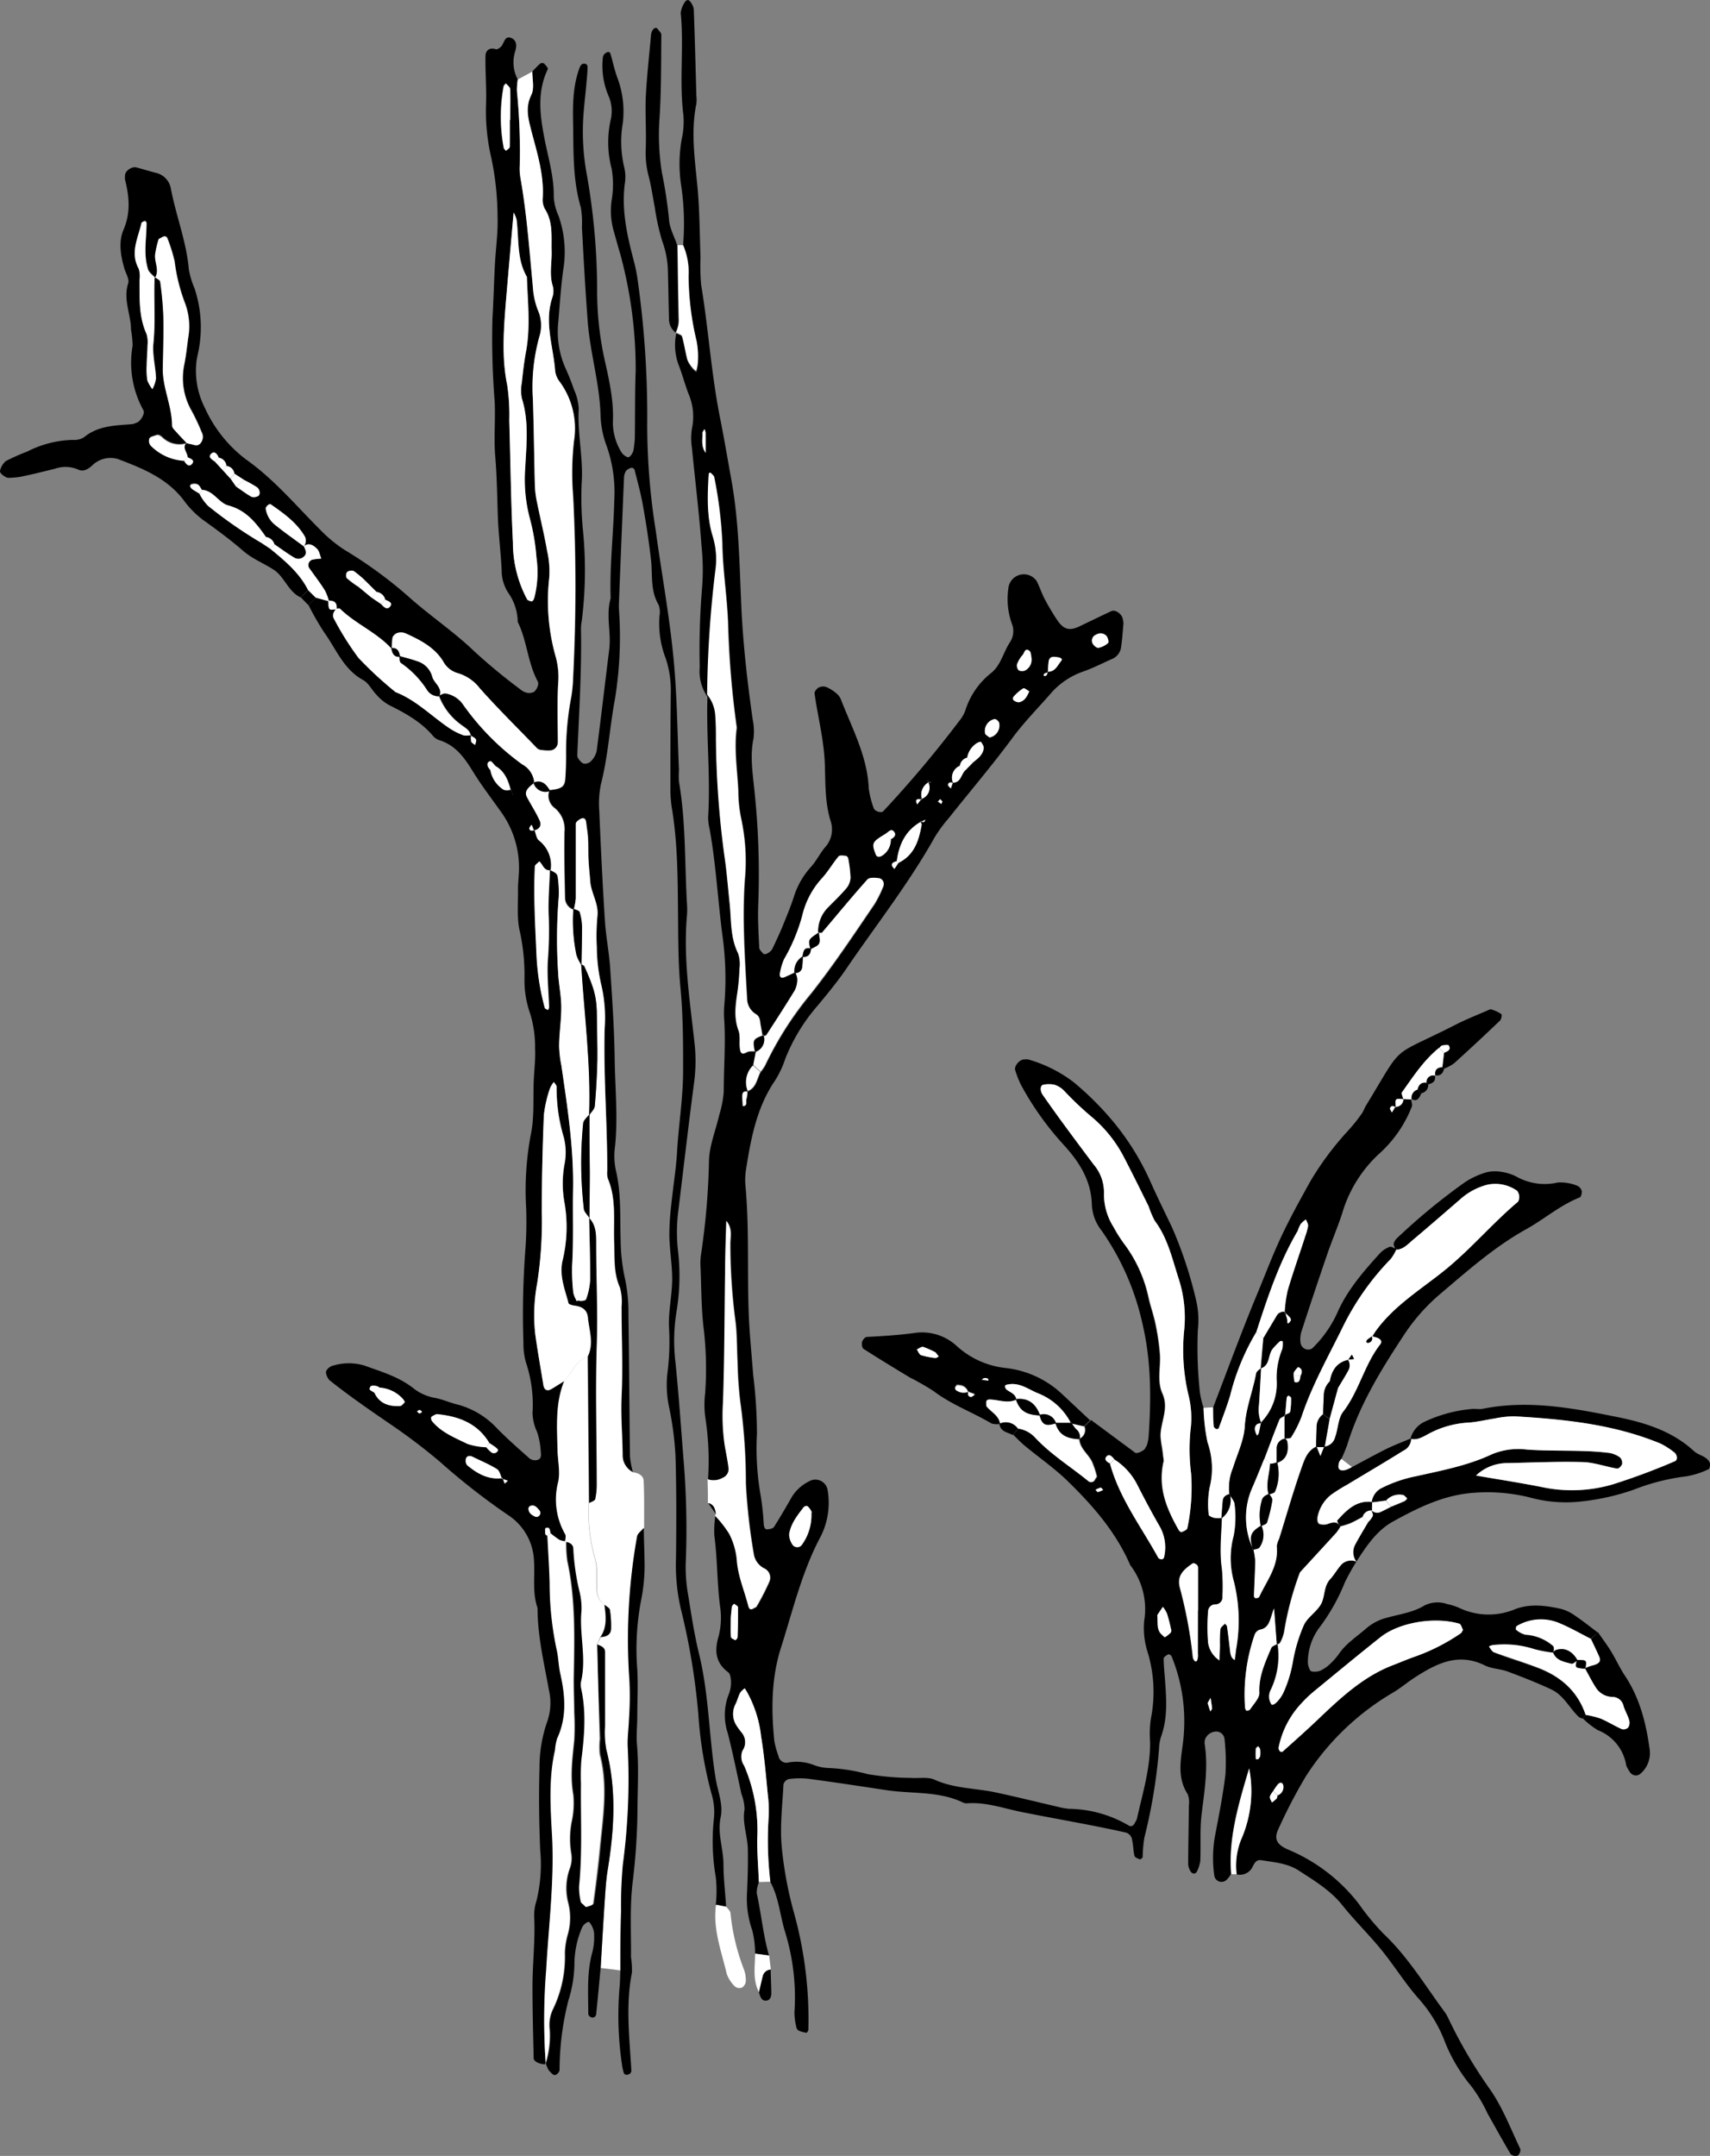 <svg xmlns="http://www.w3.org/2000/svg" viewBox="0 0 301.2 379.62"><rect x="0" y="0" width="301.2" height="379.62" fill="#808080" stroke="none"/><defs><style>.cls-1{fill:#fff;}</style></defs><title>Boom</title><g id="Laag_2" data-name="Laag 2"><g id="Laag_1-2" data-name="Laag 1"><path d="M120.32,43.17A45.73,45.73,0,0,0,120,32.78a25.2,25.2,0,0,1,.08-8.31,13.88,13.88,0,0,0,.3-4.15c-.77-6,.11-12-.48-18.06A4.29,4.29,0,0,1,120.61.4a.78.78,0,0,1,.54-.4c.17,0,.41.22.52.4a2.84,2.84,0,0,1,.53,1.2c.19,5.09.32,10.18.46,15.28a5.78,5.78,0,0,1,0,1.38c-1,4.86-.28,9.68.18,14.54.4,4.14.39,8.33.55,12.49a37.4,37.4,0,0,0,.11,4.86c1.29,7.77,1.78,15.65,3.32,23.38.73,3.64,1.34,7.29,2,10.94,1.33,7.33,1.42,14.75,1.75,22.16.3,6.72,1.06,13.37,2,20a10.47,10.47,0,0,1,.15,3.43c-.63,3-.15,6,.15,9a139.62,139.62,0,0,1,.69,20.14c-.11,2.54.05,5.09.17,7.64,0,.37.42.76.71,1.08s1.32-.24,1.63-.9c.59-1.26,1.19-2.51,1.72-3.79.7-1.72,1.42-3.43,2-5.19a14,14,0,0,1,3.05-5.39c.91-1,1.55-2.3,2.42-3.38a4.67,4.67,0,0,0,1.1-4.53c-1.09-3.38-.95-6.87-1.08-10.32-.16-4.2-1.24-8.24-1.81-12.36,0-.31.4-.82.74-1a1.73,1.73,0,0,1,1.3-.1,6.8,6.8,0,0,1,1.74,1.07,2.74,2.74,0,0,1,.85,1.09c2,5.16,4.7,10.08,4.93,15.81a17.06,17.06,0,0,0,.85,3.34c.15.56,1.31.95,1.69.58A198.59,198.59,0,0,0,168.92,127,6.55,6.55,0,0,0,170,125.2a13.58,13.58,0,0,1,4.66-6.76c1.66-1.4,2.07-3.58,3.21-5.32a3.53,3.53,0,0,0,.35-3.33,12.81,12.81,0,0,1-.61-6.16,2.74,2.74,0,0,1,5-1.3c.5,1,.87,2.14,1.41,3.16a41.56,41.56,0,0,0,2.12,3.58c1.18,1.79,2.2,2.08,4,1.22s3.74-1.81,5.63-2.69c.71-.33,1.9.57,2,1.43a5.54,5.54,0,0,1,.12.69c-.12,1.38-.21,2.77-.41,4.14a2.6,2.6,0,0,1-1.55,2.15c-1.69.74-3.35,1.61-5.09,2.22a13.34,13.34,0,0,0-5.72,3.83c-2.27,2.62-4.72,5.07-6.79,7.88-3.58,4.85-7.5,9.44-11.25,14.16a24.31,24.31,0,0,0-2.46,3.36c-4.54,8.1-10.28,15.39-15.47,23-1.55,2.29-3.33,4.44-5.1,6.58a32.2,32.2,0,0,0-5.75,9.44,16.81,16.81,0,0,1-1.77,3.76c-3.25,4.75-4.26,10.21-5.13,15.72a11.59,11.59,0,0,0-.1,2.76c.79,8.56.16,17.16.75,25.72.18,2.54.42,5.07.61,7.61a86.42,86.42,0,0,1,.67,10.39,48.12,48.12,0,0,0,.68,11.06,45.88,45.88,0,0,1,.51,4.84c.05.58.21,1,.67.95s1-.16,1.15-.44c1.12-1.76,2.16-3.56,3.19-5.36a7.43,7.43,0,0,1,3.09-2.71,2.18,2.18,0,0,1,3.16,1.61,13.14,13.14,0,0,1-1.19,8.09c-3.31,6.16-4.92,13-7,19.56-1.74,5.38-1.76,11-1.2,16.53a16.23,16.23,0,0,0,.74,2.66,1.43,1.43,0,0,0,1.49,1.16,8.32,8.32,0,0,1,4.76.41,8.09,8.09,0,0,0,2.7.52,31.59,31.59,0,0,1,6.82,1.09,50.15,50.15,0,0,0,7.59.65c1.38.1,2.94-.22,4.12.31,3.47,1.58,7.22,1.48,10.81,2.25s7.23,1.67,10.84,2.51a11.91,11.91,0,0,0,2.05.37,21.22,21.22,0,0,1,10.5,2.94c.45.29.9,0,1.1-.5a4,4,0,0,0,.33-.61c1-4.5,2.39-8.94,2.34-13.63a17.93,17.93,0,0,1,.15-4.15,24,24,0,0,0-.6-11.68,13.77,13.77,0,0,1-.59-5.47,12.74,12.74,0,0,0-2.46-9.81c-2.53-5.86-6.65-10.56-11.15-14.92-2.31-2.23-5-4.08-7.47-6.14-.7-.58-1.33-1.26-2-1.9l.93-1.12a5,5,0,0,1,3,1.58c2.79,3,6.28,5.15,9.43,7.72a.7.7,0,0,0,1.12-.3c.11-.2.36-.42.32-.56a15.54,15.54,0,0,0-.84-2.55c-.67-1.4-2.19-2.35-2.25-4.09a1.66,1.66,0,0,0,.89-2.19l1.12-1.08,7.79,5.77c.29.22,1.61-.41,1.74-.78.08-.21.26-.39.32-.61a7,7,0,0,0,.28-1.35c.47-6.71.49-13.37-1.08-20A45.52,45.52,0,0,0,194,216.64a7.88,7.88,0,0,1-1.68-4.48c-.1-4.21-2.14-7.46-4.86-10.46A52.84,52.84,0,0,1,179.82,191a17.21,17.21,0,0,1-1-2.56c-.24-.73.81-1.94,1.6-1.89a2.64,2.64,0,0,1,.69,0,24,24,0,0,1,8,4A53.26,53.26,0,0,1,196,197.4,45.67,45.67,0,0,1,202.61,208c1.21,2.75,2.56,5.44,3.85,8.16a73.76,73.76,0,0,1,4.31,13.17,15.34,15.34,0,0,1,.22,4.84,73.48,73.48,0,0,0,.37,11.1,16,16,0,0,0,.66,2.67,33.79,33.79,0,0,0,.7,6.07,13.84,13.84,0,0,1,.36,8,15.94,15.94,0,0,0-.15,4.74c0,.21.6.48,1,.56a5.93,5.93,0,0,0,1.33,0c-.06,3-.43,6,0,9a35.43,35.43,0,0,1,.09,4.84,1.25,1.25,0,0,1-1.17,1.39,1.27,1.27,0,0,0-1.36,1.22,34,34,0,0,0,0,5.53,4.45,4.45,0,0,0,2,3.1c0-1,.06-1.89.08-2.73a23.07,23.07,0,0,1,.08-2.76c.05-.36.53-.66.82-1,.12.19.33.37.36.58.2,1.36.35,2.72.51,4.09.08.68.14,1.37.83,1.76l.09-.63c.06-.46.11-.92.18-1.38a28.64,28.64,0,0,0-.38-11.69,15.27,15.27,0,0,1-.07-8.19,17.35,17.35,0,0,0,.16-5.49c0-.62-.61-1.2-.95-1.8a9.15,9.15,0,0,1,.64-4.71c.74-2.4,1.91-4.77,2.07-7.21.21-3.28,1.45-6.24,2-9.38.07-.37.58-.65.89-1-.12,2.18-.23,4.38-.38,6.57a6.12,6.12,0,0,0,.43,3.22c-.78-.1-1.13.37-1.16,1a3.1,3.1,0,0,0,.39,1.1c.1-.13.25-.25.29-.4.15-.6.26-1.22.38-1.83a9.73,9.73,0,0,0,2.8-7.54,13.27,13.27,0,0,1,1-5.43,4.45,4.45,0,0,0,.06-1.37s-.37-.11-.44,0a10.61,10.61,0,0,0-1.39,1.46c-.76,1.07-.38,2.84-2.05,3.37.15-1.79.31-3.58.47-5.37l2.3-3.85a1.39,1.39,0,0,1,1.55-.77c.11.41.21.82.34,1.22s-.15,1.43.64.33c.08-.11,0-.44-.15-.58a10.85,10.85,0,0,0-.92-.87,23.69,23.69,0,0,1,.54-3.88c.93-3.17,2-6.28,3.05-9.42a11.24,11.24,0,0,0,.54-1.92c0-.36-.24-.77-.38-1.15a4.66,4.66,0,0,0-.91.79,6.83,6.83,0,0,0-.54,1.23c-3.3,5.58-5.32,11.69-7.29,17.82a40.94,40.94,0,0,0-4.62,11.22c-.56,1.93-1.29,3.81-2,5.71a.49.49,0,0,1-.44.14c-.18-.11-.43-.31-.44-.49-.08-1.11-.09-2.23-.12-3.34,2.56-6.65,5-13.34,7.74-19.92,1.41-3.38,2.7-6.83,4.26-10.15s3.35-6.55,5.14-9.77a52.65,52.65,0,0,1,6.55-8.8,30,30,0,0,0,2.56-3.19c.25-.39.39-.84.63-1.24,7-11.48,3.93-8.25,15.83-14.32,1.84-.94,3.77-1.7,5.67-2.53.2-.09.48-.22.66-.15a6.26,6.26,0,0,1,1.73.82c.14.11,0,.9-.23,1.13-2.67,2.55-5.36,5.06-8.1,7.53a8,8,0,0,1-1.76.95l-.28-.26c.1-.84.19-1.67.29-2.51.55-.27,1.29-.49.8-1.3-.11-.17-.76-.07-1.14,0-.19,0-.35.27-.52.42-2.7,2.17-4.57,5-6.54,7.83-.16.23.15.81.24,1.22-1.5-.15-1.5-.15-1.35,1.45-.45-.33-.87-.31-1,.13-.06.19.21.51.33.76l.59-1a1.33,1.33,0,0,0,1.42-1.36l1.45.07-.07-.08c0,.44.24.94.1,1.31a21.91,21.91,0,0,1-5.89,8.42,23.13,23.13,0,0,0-6.4,10.44c-.79,2.4-1.79,4.73-2.61,7.13q-2.35,6.84-4.58,13.73a4.62,4.62,0,0,0-.1,2,1.46,1.46,0,0,0,.79.95,1.36,1.36,0,0,0,1.22-.08,20.55,20.55,0,0,0,4.66-6.78c1.79-3.81,4.51-6.92,7.3-10a4.58,4.58,0,0,1,1.71-1.12c.3-.11.77.25,1.17.39a8.09,8.09,0,0,1-1,1.73A46.54,46.54,0,0,0,236.39,234c-2.52,5.11-5.33,10.09-7.14,15.54a20.23,20.23,0,0,1-1.84,3.66c-.13.22-.77.16-1.17.23,0-1.43,0-2.85,0-4.28.35-.18.95-.31,1-.56a11.88,11.88,0,0,0,.16-2.46c0-.14-.3-.28-.47-.42-.1.13-.27.25-.29.39-.11,1-.19,2.1-.28,3.15-.35.23-.89.39-1,.71-.93,2.28-1.77,4.58-2.64,6.88-.69,1.66-1.35,3.33-2.07,5a13,13,0,0,0,.14,11.05,11.34,11.34,0,0,1,.32,2c0,2.07-.16,4.13-.22,6.19,0,.13.19.38.3.38s.55-.08.62-.23c1.33-2.86,3.47-5.45,3.09-8.91a3.81,3.81,0,0,1,.41-1.31c1.3-4.16,2.49-8.36,3.94-12.47.51-1.43,1-3.09,2.67-3.81l.67,1.66.66-1.66a2.17,2.17,0,0,0,1.92-1.64c.55-1.48.52-3.32,1.42-4.48,2.81-3.64,3.73-8.28,6.55-11.89.5-.64-.22-1.11-.93-1.25a4.88,4.88,0,0,1-.64-.23l.11.09c.25-.38.47-.77.74-1.13,3.2-4.32,7.78-7.12,11.86-10.39,4.69-3.76,8.52-8.36,13.08-12.2a1.79,1.79,0,0,0-.18-1.91,6.68,6.68,0,0,0-5.23-1.07,11.39,11.39,0,0,0-4.81,2.59c-2.79,2.41-5.57,4.83-8.39,7.2-.86.73-1.66,1.62-2.93,1.66-.12-.39-.4-.82-.32-1.17a2.48,2.48,0,0,1,.79-1.1A110.21,110.21,0,0,1,258,208.19a14.22,14.22,0,0,1,3.72-1.74,6.24,6.24,0,0,1,2.69-.11,8.43,8.43,0,0,1,2.64.81,10.17,10.17,0,0,0,7.32,1.07,7.74,7.74,0,0,1,3.35.53,1.42,1.42,0,0,1,.87.9c.09.37-.09,1.11-.34,1.2-3.46,1.36-6.25,3.83-9.44,5.6-5.7,3.17-10.5,7.48-15.42,11.64a34,34,0,0,0-6.31,7.3c-3.94,6-7.64,12.05-9.77,19a25.66,25.66,0,0,1-1.06,2.54,2.26,2.26,0,0,0-.37.52c-.37,1.2,0,1.66,1.08,1.43a5.33,5.33,0,0,0,1.14-.53c2-1.06,4-2.17,6-3.17,1.41-.7,2.89-1.25,4.33-1.87l.12.11a2.41,2.41,0,0,1-1.45,2.11c-3.28,2-6.61,4-9.92,6a26.64,26.64,0,0,0-2.87,1.81,6.56,6.56,0,0,0-2.18,3.38c-.23.77-.18,1.59.34,1.71a2.44,2.44,0,0,0,1.26,0c.87-.31,1.69-.59,2.36.33a7.75,7.75,0,0,1-.74,1.12c-2.13,2.35-4.28,4.68-6.42,7a54.7,54.7,0,0,0-2.8,10.53,6.86,6.86,0,0,1-.69,1.84c-.08.17-.37.25-.56.38-.14-1.89-.28-3.78-.48-6.36-.74,1.86-.74,3.44-2.5,3.75a1.45,1.45,0,0,0-.91.87,32.15,32.15,0,0,0-1.69,12.87c0,.19.17.49.28.5a.79.79,0,0,0,.62-.23c.6-.95,1.66-1.95,1.62-2.89-.15-2.91,1-5.37,2.09-7.91.14-.33.71-.49,1.08-.74a13.79,13.79,0,0,1-1.17,8,2.55,2.55,0,0,0,.07,2.61c.32.44,1.55-.79,2.16-2.14a22.39,22.39,0,0,0,1.6-5.22,27.84,27.84,0,0,1,1.94-6.54c.64-1.39,2.22-2.31,3-3.67s.45-3.15,1.64-4.44c.77-.83,1.31-1.89,2.11-2.7a2.43,2.43,0,0,1,2.56-.39,39.86,39.86,0,0,0-2,3.59,34.81,34.81,0,0,1-4.36,7.81,10.22,10.22,0,0,0-2.17,6.44,3.3,3.3,0,0,0,.41,1.29c.16.34,1.4.27,1.88,0a7.73,7.73,0,0,0,1.17-.74,12.29,12.29,0,0,0,1.89-2c1.31-2,3.29-3.2,5-4.72a8.93,8.93,0,0,1,3.66-1.84c2.21-.62,4.51-.9,6.54-2.14a5.14,5.14,0,0,1,4-.24,10.86,10.86,0,0,1,2,.62,12.07,12.07,0,0,0,10,.26c2.64-1,5.47-.62,8.18,0a8.09,8.09,0,0,1,2.45,1.24c1.32.9,2.58,1.91,3.86,2.87l-1.24,1.17c-1.8-.92-3.56-1.93-5.41-2.72a8.32,8.32,0,0,0-7.65.47c-.12.07-.18.58-.1.63a4.28,4.28,0,0,0,1.65.88,8.11,8.11,0,0,1,4.9,2c.22.21.07.81.08,1.22a24.45,24.45,0,0,1-3.33-.62,17.14,17.14,0,0,0-7.42-.72,2.6,2.6,0,0,0-.62.23c.29.33.51.83.86,1,2.57,1,5.19,1.76,7.75,2.73,4,1.52,7,4.11,8.43,8.32l-.61.58a2.45,2.45,0,0,1-.63-.3c-1.65-1.59-2.68-3.84-4.84-4.84-2.51-1.17-5.1-2.19-7.69-3.15-1.29-.48-2.8-.47-4-1.07-4.65-2.31-8.49-.35-12.27,2.08-1.36.87-2.59,1.94-4,2.76A45.63,45.63,0,0,0,230,312.8a91.34,91.34,0,0,0-4.8,9.21c-.86,1.78-.32,2.79,1.65,3.65a30.61,30.61,0,0,1,12.51,9.6,42,42,0,0,0,4.43,5.33c4.21,4,7.22,9,10.64,13.64a6.59,6.59,0,0,1,.7,1.2,84,84,0,0,0,7.35,12.51c2.21,3.18,3.62,6.92,5.31,10.45a1.3,1.3,0,0,1-.46,1.17,1.27,1.27,0,0,1-1.24-.26c-1.4-2.35-2.72-4.76-4.07-7.15a26.23,26.23,0,0,0-2.83-4.76A28.93,28.93,0,0,1,254.3,359a24.56,24.56,0,0,0-4.35-7c-2.3-2.58-4.14-5.53-6.29-8.24-2.31-2.91-5-5.49-7.28-8.36-2.06-2.56-4.88-4.25-7.57-6-2-1.32-4.35-1.48-6.64-1.85-.86-.14-1.19.48-1.5,1.08a2.46,2.46,0,0,1-2.85,1.41,12.35,12.35,0,0,1,.77-6.05A21.14,21.14,0,0,0,220,311.37c-2.08,6.93-3.66,12.56-3.16,18.6a4.68,4.68,0,0,1-.85,1.09,1.29,1.29,0,0,1-2.1-.77,22.25,22.25,0,0,1,.1-6.91c.69-3.63,1.42-7.26,1.86-10.92a37.29,37.29,0,0,0-.16-6.24,1.46,1.46,0,0,0-1.3-1.32,2.14,2.14,0,0,0-2.13,1.36,2.78,2.78,0,0,0-.09.69c.68,4.18,0,8.29-.51,12.43-.34,2.74-.12,5.54-.24,8.32a6.16,6.16,0,0,1-.62,1.89.65.65,0,0,1-.49.32.84.84,0,0,1-.58-.36,2.86,2.86,0,0,1-.44-1.22c0-3.48.09-6.95.12-10.42a4,4,0,0,0-.22-2c-2.25-3.5-.84-7.19-.66-10.8a30.18,30.18,0,0,0-2.18-13.49c-.07-.17-.47-.38-.57-.32-.32.18-.81.48-.81.73,0,1.14.12,2.28.21,3.42.25,3.47.56,6.94-.66,10.32a7.41,7.41,0,0,0-.36,2.05,94.43,94.43,0,0,1-2.59,15.75,24,24,0,0,0-.3,3.42c0,.16-.4.44-.51.4-.35-.13-.86-.33-.93-.6-.22-.89-.2-1.84-.41-2.73a1.55,1.55,0,0,0-1.24-1.41c-6.07-1.36-12.2-2.37-18.29-3.6-3.16-.64-6.21-1.76-9.51-1.52a1.57,1.57,0,0,1-.68-.1c-4.31-2.11-9.06-1.53-13.6-2.22s-9.14-1.39-13.72-2a14.23,14.23,0,0,0-3.45.05,1.38,1.38,0,0,0-.93.92c-.18,3.69-.65,7.42-.3,11.07a67.16,67.16,0,0,0,2.16,11.59,70.1,70.1,0,0,1,2.53,20.54c0,.19-.25.56-.34.55a4.75,4.75,0,0,1-1.28-.34.81.81,0,0,1-.46-.5,11.16,11.16,0,0,1-.38-2.73A39.14,39.14,0,0,0,138.23,340c-.86-2.87-1.07-5.93-2.54-8.62a61.42,61.42,0,0,1-.32-11.1,21.46,21.46,0,0,0-.12-4.16c-.34-3.46-.62-6.92-1.19-10.34a20.81,20.81,0,0,0-2.51-7.87c-.12-.2-.24-.4-.37-.59a3.54,3.54,0,0,0-.81.78c-.32.61-.48,1.3-.78,1.93a3.74,3.74,0,0,0,.21,3.94,11.17,11.17,0,0,0,.83,1.12,2.64,2.64,0,0,1,.16,3.2,2.76,2.76,0,0,0,.28,2.63,28.67,28.67,0,0,1,2.31,12.87c0,2.55.19,5.1.29,7.64a5.13,5.13,0,0,0-.38,1.93c.81,3.64,1.13,7.39,2.17,11L133,344a16.52,16.52,0,0,0-.49-4.08,17,17,0,0,1-.92-6.81c.11-2.54.19-5.08.13-7.62-.07-2.29-1-4.49-.58-6.87a7.42,7.42,0,0,0-.53-2.68c-.8-3.61-1.51-7.25-2.44-10.82a10,10,0,0,1,.19-6.78,5.4,5.4,0,0,0,.4-2c0-.64-.08-1.58-.49-1.88-2.26-1.66-2.42-3.83-1.73-6.2a13.22,13.22,0,0,0,.28-5.49c-.53-4.11-.44-8.28-1-12.41a18.13,18.13,0,0,1,.18-3.44,19.29,19.29,0,0,1,2.51,3.2,12.46,12.46,0,0,1,1.34,4.62c.16,2.82,1.29,5.34,2,8,.17.65.39.84.93.5.19-.12.46-.19.55-.36a42.17,42.17,0,0,0,2.2-4.28,1.78,1.78,0,0,0-.8-2.37,3.44,3.44,0,0,1-1.93-2.68,103.9,103.9,0,0,1-1.38-12.35,103.21,103.21,0,0,0-1-14.47,68.9,68.9,0,0,1-.46-6.9c-.14-2.54-.06-5.1-.43-7.6a104.39,104.39,0,0,1-.84-13.1c0-1.3.45-2.72-.69-4.11-.08,3-.16,5.73-.2,8.5-.12,7.84-.11,15.68-.38,23.51a36,36,0,0,0,.31,7.56c.23,1.36.53,2.71.68,4.07a1.64,1.64,0,0,1-1.05,1.6,3.16,3.16,0,0,1-2.65.25,49.58,49.58,0,0,0-.5-11.08,17,17,0,0,1,0-4.15,61.37,61.37,0,0,0-.23-11.09c-.47-3.67-.43-7.4-.59-11.1a10.32,10.32,0,0,1,.07-2.08,128,128,0,0,0,1.42-16.6c.07-2.71,1.19-5.39,1.81-8.09a18.8,18.8,0,0,0,.79-4.06c0-4.16.34-8.32.1-12.48a17.08,17.08,0,0,1,0-2.77,55.19,55.19,0,0,0-.35-12.45c-.8-6.2-1.13-12.45-2.24-18.6a9.24,9.24,0,0,1-.26-2.07c.45-7.18-.37-14.35-.11-21.52a6.43,6.43,0,0,1,1.44,3.81c.1,1.37.08,2.76.11,4.14a162.93,162.93,0,0,0,1.51,20.58c.4,2.72.61,5.48.9,8.22.32,3,.08,6,1.48,8.79a5.89,5.89,0,0,1,.26,2.7,37.92,37.92,0,0,1-.36,4.13c-.34,2.28-.67,4.49.18,6.78.38,1,.08,2.29.28,3.4s.93.44,1.51.28a5.19,5.19,0,0,1,1.25,0l-.48,2.48a4.16,4.16,0,0,0-.88,4.62c-.57-.1-1,.09-1,.6s0,1.28.06,1.92c.93-.05.47-.84.65-1.28a4.87,4.87,0,0,0,.16-1.34c1.55-.58,1.66-2.14,2.29-3.36a6.26,6.26,0,0,0,.8-1.13,60.23,60.23,0,0,1,8.12-12.7c4-5.05,7.55-10.42,11.17-15.74a20.87,20.87,0,0,0,1.52-3.07,1,1,0,0,0-.91-1.41c-.63-.08-1.56-.12-1.88.24-2.71,3.08-5.31,6.25-8,9.37-.1.12-.45,0-.68,0a6,6,0,0,1,1.61-4.45c1.13-1.16,2.31-2.27,3.36-3.5a3.17,3.17,0,0,0,.74-1.86,21.76,21.76,0,0,0-.41-3.4c0-.18-.25-.44-.41-.45-.43,0-1.09-.14-1.28.1-1,1.22-1.82,2.63-2.89,3.81a14.71,14.71,0,0,0-3.52,6.67,32,32,0,0,1-3.2,7.64,10.66,10.66,0,0,0-.74,2.6.67.67,0,0,0,.21.59,1,1,0,0,0,.67-.08c.61-.26,1.22-.56,1.82-.84a3.63,3.63,0,0,1,.39,1.24,4.41,4.41,0,0,1-.46,2c-1.61,2.66-3.3,5.26-5,7.87-.1.14-.41.15-.63.22l-.36-2c-.12-.66-.06-1.39-.76-1.82a3.31,3.31,0,0,1-1.62-2.84c-.37-6.93-.86-13.85-.41-20.8a35.31,35.31,0,0,0-.66-11,24.2,24.2,0,0,1-.48-4.83c-.18-3.68-.78-7.36-.27-11.06a163.79,163.79,0,0,1-1.54-18.64c-.2-4.61-.95-9.2-1-13.81a74.72,74.72,0,0,0-1.43-11.67c0-.19-.27-.34-.41-.51-.6-.71-.64.77-.41-.13a3.11,3.11,0,0,0-.16.67c-.18,3.47-.34,7,.7,10.32a13.82,13.82,0,0,1,.51,6.15,195,195,0,0,0-1.44,22.15,7.86,7.86,0,0,1-1.39-5.25,132.73,132.73,0,0,1,.4-13.82,40,40,0,0,0-.09-7.58c-.4-5.75-1.13-11.47-1.68-17.21a10.92,10.92,0,0,1,0-3.42,10.12,10.12,0,0,0-.59-6.08c-.66-1.71-1.12-3.51-1.79-5.21a10,10,0,0,1-.39-5.45l.06,0c.36.21,1,.36,1,.65.38,1.31.58,2.67.91,4,.23.9,1.53,2.35,1.61,2.06a7,7,0,0,0,.28-1.79,14.21,14.21,0,0,0-.23-3.4,50.62,50.62,0,0,1-1.42-11.49A12,12,0,0,0,120.32,43.17ZM227.86,242.22c.07.4.07,1.12.22,1.15.9.21.88-.55,1-1.13.36-.63.3-1.21-.38-1.52-.1-.05-.55.53-.77.86C227.83,241.74,227.88,242,227.86,242.22ZM163.47,137.67c0-.93-.26.43.57,0l-.49.07a2.49,2.49,0,0,0-1.14,3c-.68-.1-1.36-.2-.86.86l.77-1A2.07,2.07,0,0,0,163.47,137.67Zm60.79,177.71c-.2.34-.53.66-.57,1s.23.66.36,1a6,6,0,0,0,.81-.68c.12-.14.11-.38.16-.58a1.56,1.56,0,0,0,1-1.47.93.93,0,0,0-.16-.58c-.22-.32-.56-.23-.91.24S224.49,315,224.26,315.38ZM169.88,135.77c.48-.47,1-1,1.42-1.43.86-.72,1.84-1.38,2-2.61,0-.35-.26-.75-.47-1.09,0,0-.39,0-.57.12a3.73,3.73,0,0,0-1.86,2.65,1.7,1.7,0,0,0-1.3,1.48,2.26,2.26,0,0,0-1.19,3c-.48-.19-.85-.07-.88.36,0,.19.31.41.48.61l.34-1C169.18,137.83,169.26,136.53,169.88,135.77Zm14.72-17.38a2.31,2.31,0,0,0-.61.21c-.1.06-.11.26-.15.4.4.11.62-.13.67-.7,1.34.06,1.75-1.11,2.42-1.9.26-.31-.08-.56-.68-.64s-1.35-.18-1.53.68A14,14,0,0,0,184.6,118.39Zm-27.69,29.39c.59-.29,1.05-.8.57-1.35s-1,.1-1.45.37c-2.44,1.45-2.55,1.67-1.77,3.65.19.47.56.54,1.09.23A3.29,3.29,0,0,0,156.91,147.78Zm1,3.86c-.87.23-1.18.63-.39,1.36.23-.36.47-.71.7-1.06,2.8-1.36,3.6-3.94,4.09-6.7,0-.19-.16-.42-.25-.63a1.42,1.42,0,0,0,.61.14c.13,0,.22-.27.33-.42l-.86.39C159.49,146.24,158.34,148.71,158,151.64Zm37.58,106.05c1.67,6.13,5.53,11.13,8.51,16.59.08.15.4.23.62.24a.49.49,0,0,0,.37-.3,7.48,7.48,0,0,0-.68-5.36c-1.39-2.4-2.69-4.85-3.95-7.32a11.23,11.23,0,0,0-4.11-4.58c-.38-.39-.82-1.07-1.35-.53S194.94,257.44,195.53,257.69Zm9.42-.39c-1.06,4.72.62,8.48,2.73,12.12.1.17.41.39.51.34.38-.17,1-.4,1-.7a34.76,34.76,0,0,0,.66-9.61,33.92,33.92,0,0,1-.11-7.6,16.48,16.48,0,0,0-.34-6.16,34.33,34.33,0,0,1-.75-11.68,22.19,22.19,0,0,0-1-8.89c-1.13-3.49-1.93-7.13-4.2-10.17a15.39,15.39,0,0,1-1.07-2.52c-1.43-2.89-2.85-5.78-4.34-8.64a23.12,23.12,0,0,0-5.54-7,56.27,56.27,0,0,1-5-4.72,4.09,4.09,0,0,0-1.72-1.08,4.74,4.74,0,0,0-1.95,0c-.55.07-.64,1-.13,1.76q1.77,2.55,3.62,5.07c1.77,2.42,3.57,4.82,5.37,7.22a7.51,7.51,0,0,1,1.81,5.11,10.8,10.8,0,0,0,1.7,5.91A24,24,0,0,0,198,219a24.31,24.31,0,0,1,4.24,9.39c.34,1.58.91,3.11,1.23,4.69a40.37,40.37,0,0,1,.8,5.46c.14,2.29-.52,4.69.44,6.86,1.18,2.63-.32,5-.34,7.46a16.14,16.14,0,0,0,.27,2.06C204.79,255.8,204.88,256.71,205,257.3ZM257.69,287c-.21-.38-.34-1-.63-1.1-4.36-1.27-10.57-.24-13.88,2.38-4,3.16-7.9,6.41-11.84,9.64a21.42,21.42,0,0,0-2,1.92,15.79,15.79,0,0,0-4.1,7.88.94.94,0,0,0,.22.64.47.47,0,0,0,.46.09c2.06-1.85,4.13-3.68,6.14-5.59,4-3.83,8.08-7.65,13.41-9.69,1.29-.5,2.56-1.05,3.87-1.5a34.79,34.79,0,0,0,8-4.09C257.49,287.43,257.56,287.17,257.69,287ZM211,283.59h0c0-2.52,0-5,0-7.57a.73.73,0,0,0-.28-.51c-.18-.13-.51-.28-.63-.21-2.13,1.36-2.77,2.52-2.26,4.4a78.68,78.68,0,0,1,2.26,12.18c0,.2.65,1.44.88,0a4,4,0,0,0,0-.69Zm-68.06-17.2c0,.17.07-.1,0-.28a3,3,0,0,0-.69-.91.7.7,0,0,0-.64.17c-1.13,1.46-2.31,2.94-2.58,4.82a3.37,3.37,0,0,0,.63,1.85,1,1,0,0,0,1.64-.07A8.91,8.91,0,0,0,142.92,266.39Zm50.56-152.32a3.55,3.55,0,0,0,1.67-.85c.16-.15,0-.89-.26-1.21a1.4,1.4,0,0,0-1.81-.27,1.12,1.12,0,0,0-.63,1.61C192.68,113.69,193.18,114.12,193.48,114.07ZM128.72,285c0,1.47-.05,2.36,0,3.24,0,.22.48.42.78.57a.87.87,0,0,0,.38-.5c.06-1.76.1-3.53.08-5.3,0-.21-.45-.42-.68-.62-.14.17-.36.34-.39.53C128.81,283.77,128.75,284.66,128.72,285Zm53-169.14c-.11-.4-.09-1-.35-1.2-.81-.7-.93.32-1.23.67a5.14,5.14,0,0,0-1,1.66,1.19,1.19,0,0,0,.31,1.06,1.35,1.35,0,0,0,1.16,0A2.18,2.18,0,0,0,181.69,115.83Zm-57.41-36.1c0-1.37,0-2.46,0-3.54a2.17,2.17,0,0,0-.19-.63c-.13.24-.38.49-.36.72C123.78,77.34,123.43,78.47,124.28,79.73Zm50,50.12a2.16,2.16,0,0,0,1.71-2.53c0-.29-.56-.77-.77-.72a2.15,2.15,0,0,0-1.72,2.49C173.53,129.37,174,129.61,174.28,129.85ZM203.84,284.4c.11,1.36-.18,2.56.79,3.46.17.16.45.46.51.42a4.73,4.73,0,0,0,1.05-.84.89.89,0,0,0,0-.67,27.34,27.34,0,0,0-.69-2.66,5.77,5.77,0,0,0-.72-1.17Zm8.87,15.48c.14.42.31.95.48,1.48.11-.19.31-.38.3-.56-.05-.62-.17-1.23-.26-1.84ZM181.3,121.74c-.36-.2-.85-.64-1.06-.54a7.84,7.84,0,0,0-1.51,1.26c-.49.46-.42.83.2,1.07a1.1,1.1,0,0,0,.58.12C180.54,123.43,180.91,122.56,181.3,121.74Zm40.3,188a1.71,1.71,0,0,0,.31-.53,5.81,5.81,0,0,0,0-1.25c0-.18-.22-.35-.33-.53-.15.15-.41.3-.42.46a15.62,15.62,0,0,0,0,1.81A2.05,2.05,0,0,0,221.6,309.77ZM166,141.13l-.4-.42-.39.43.59.43Zm28.29,121.21c-.17-.15-.34-.41-.46-.39a4.22,4.22,0,0,0-.88.37c.13.14.3.42.41.4A4.35,4.35,0,0,0,194.32,262.34Z"/><path d="M93.76,12.59c.47-.48.91-1,1.42-1.41a.66.66,0,0,1,.64,0c.28.28.75.79.67,1-1.94,4-1.37,8.2-.58,12.26.67,3.41,1.69,6.72,1.63,10.25A9.34,9.34,0,0,0,98.38,38a19.13,19.13,0,0,1,.82,9.58c-.41,3-.6,6-.85,9a15.85,15.85,0,0,0,1.21,8.15,40.47,40.47,0,0,1,1.54,3.87,9.34,9.34,0,0,1,.84,3.34c-.27,4.42.84,8.75.51,13.18a59.58,59.58,0,0,0,.24,8.33,71.74,71.74,0,0,1-.22,15.91,7.18,7.18,0,0,0-.14,1.38c.14,7.4-.34,14.78-.64,22.17a1.16,1.16,0,0,0,.17.67c.27.34.58.8,1,.88a1.5,1.5,0,0,0,1.23-.42,3.74,3.74,0,0,0,1-1.77c.79-6,1.47-11.94,2.22-17.91.38-3-.62-6,.25-9-.19-5.79.51-11.55.64-17.32a24.42,24.42,0,0,0-1.36-9.55,16.54,16.54,0,0,1-1.06-5.44c-.17-5.58-1.84-10.94-2.26-16.46S102.8,45.55,102.5,40a15.8,15.8,0,0,0-.19-3.46c-1.48-5-1.27-10.07-1.37-15.14-.06-3.22,0-6.46,1.18-9.55.21-.53.55-.76,1.1-.57a.56.56,0,0,1,.27.42c0,.93-.1,1.85-.18,2.77-.18,2.08-.44,4.15-.57,6.23a41.49,41.49,0,0,0,.68,10.36,117.92,117.92,0,0,1,1.76,20,56.34,56.34,0,0,0,1.19,11.71c.85,3.83,1.79,7.69,1.58,11.68a10.1,10.1,0,0,0,1.56,5.26,2.35,2.35,0,0,0,1,.78c.37.19,1-.66,1.1-1.38s.2-1.38.21-2.07c.06-3.94,0-7.87.15-11.8a77.16,77.16,0,0,0-2.72-20.52c-.4-1.33-.76-2.67-1.14-4a13,13,0,0,1-.37-5.48,16.5,16.5,0,0,0,0-5.52,18.16,18.16,0,0,1-.12-8.85,6.69,6.69,0,0,0-.48-4.09,13.52,13.52,0,0,1-.94-6.77,1.06,1.06,0,0,1,.35-.57c.5-.41.89-.37,1,.11.39,1.32.67,2.68,1.14,4a16.83,16.83,0,0,1,1,8.19,19.41,19.41,0,0,0,.23,7.59,7.3,7.3,0,0,1,.17,2.75c-.67,4.71.33,9.21,1.51,13.71a27.53,27.53,0,0,1,.7,3.39A170.35,170.35,0,0,1,114,74.81a118.74,118.74,0,0,0,1.51,18.67c1,7.33,2.35,14.63,3.08,22,.67,6.66.72,13.39,1,20.1a15.71,15.71,0,0,0,0,2.06c1.23,7.12,1,14.33,1.41,21.49a13.16,13.16,0,0,1,0,2.08c-.66,7.45.49,14.8,1.3,22.15a28.69,28.69,0,0,1,0,6.93c-1,7.57-1.87,15.16-2.8,22.74a29.65,29.65,0,0,0-.11,6.92,38.42,38.42,0,0,1-.24,11.07,32,32,0,0,0-.16,9c.56,5.53.94,11.08,1.38,16.62a148.19,148.19,0,0,1,.41,18.73,27.72,27.72,0,0,0,.44,5.52c.55,3.42,1.07,6.87,1.89,10.24,1.78,7.23,1.76,14.69,2.94,22,.37,2.28,1.37,4.58.89,6.83-.6,2.85.45,5.45.49,8.18,0,2.54.31,5.07.47,7.6l-1.82-.35a22.44,22.44,0,0,0,0-4.85,37.06,37.06,0,0,1-.33-10.35,11,11,0,0,0-.36-4.11A71.14,71.14,0,0,1,123,301.77a119.07,119.07,0,0,0-3.07-18.44,34.2,34.2,0,0,1-.86-9c.07-6,.09-12-.09-18a56.26,56.26,0,0,0-1.06-8.25,18.86,18.86,0,0,1-.37-6.21,43.55,43.55,0,0,0,.28-8.31c-.09-2.75.55-5.52.57-8.29,0-2.53-.44-5.07-.5-7.61a44.61,44.61,0,0,1,.34-5.53c.3-3,.8-6,1-9,.26-4.84,1.07-9.63,1.08-14.49s0-9.71-.45-14.57c-.42-4.36-.4-8.76-.44-13.15-.06-6.23-.06-12.51-1.1-18.7a21.11,21.11,0,0,1-.24-3.46c0-5.55,0-11.1.06-16.65a17.73,17.73,0,0,0-.88-6.15,17.06,17.06,0,0,1-1.11-7.48,3.73,3.73,0,0,0-.16-2c-1.53-2.56-1-5.4-1.36-8.13-.36-3.21-.87-6.41-1.44-9.59-.36-2-.92-4-1.42-6,0-.17-.39-.44-.52-.4a1.93,1.93,0,0,0-1,.56,2.57,2.57,0,0,0-.35,1.29q-.47,11.1-.9,22.22c0,.23,0,.46,0,.69a68.4,68.4,0,0,1-.68,15.9c-.94,5-1.21,10.09-2.47,15a16.93,16.93,0,0,0-.3,4.83c.27,6.47.58,12.94,1,19.4.18,2.77.74,5.51.92,8.27.35,5.32.72,10.64.79,16,.07,5.09.59,10.18.07,15.27a12.33,12.33,0,0,0,.11,4.16c1,4.11.74,8.28.87,12.44a32.78,32.78,0,0,0,.79,6.88,27.77,27.77,0,0,1,.58,6.19c.13,8.34.16,16.67.27,25a16,16,0,0,0,.5,2.7,3.33,3.33,0,0,1-1.77-2.8c0-3.46-.35-6.9-.19-10.38.25-5.3,0-10.62,0-15.93a9.23,9.23,0,0,0-.31-3.43c-1.16-2.67-.84-5.43-1-8.19-.16-3.67.4-7.41-1.11-10.95a3.7,3.7,0,0,1-.1-1.38c0-8.32-.67-16.62-.46-25a25.62,25.62,0,0,0-.55-7.55,30.23,30.23,0,0,1-.83-6.83,36.75,36.75,0,0,1,.12-5.55c.2-2.18-1.14-4-1.28-6.06-.08-1.16-.22-2.31-.28-3.46-.06-1.39,0-2.78-.11-4.16-.05-.92-.23-1.83-.32-2.74-.06-.64-.39-.9-1-.6-.34.19-.83.55-.83.84,0,4.38,0,8.76,0,13.15a12.61,12.61,0,0,1-.36,2,2.17,2.17,0,0,1-1.51-2.06c-.08-3.9-.17-7.8-.1-11.69a4.79,4.79,0,0,0-1.79-4.19,2.7,2.7,0,0,1-.86-3.09c2.24-.21,2.71-.54,2.79-2.07s.12-2.77.13-4.16a51.52,51.52,0,0,1,.94-10.29,26.18,26.18,0,0,0,.31-3.43,315.31,315.31,0,0,0,0-31.79,50.37,50.37,0,0,1,.14-9.67A13.94,13.94,0,0,0,98.6,67.27a3.87,3.87,0,0,1-.81-1.86c-.3-4.33-2-8.61-.5-13a3.44,3.44,0,0,0,.08-2c-.66-2.07-.14-4.14-.21-6.2-.07-2.51.3-5.09-1.2-7.41a3.48,3.48,0,0,1-.36-2c.22-4-1-7.75-1.95-11.51-.58-2.29-1.2-4.25-.05-6.58C94.15,15.54,93.74,14,93.76,12.59Z"/><path d="M53,105.21c-2.25-1-2.85-3.64-4.82-4.91-1.74-1.12-3.75-1.92-5.3-3.26-2.29-2-4.69-3.75-7.13-5.5a16.22,16.22,0,0,1-3.4-3.47c-3-3.92-7.29-5.61-11.6-7.25A4.59,4.59,0,0,0,16.2,82c-.74.64-1.53,1.13-2.48.66a5.63,5.63,0,0,0-4.06-.12c-2,.49-4,1-6.09,1.42a15.61,15.61,0,0,1-2.06.18C1,84.16-.14,83.3,0,82.9a3.31,3.31,0,0,1,1-1.7,36,36,0,0,1,3.8-1.69,18.55,18.55,0,0,1,8-2.05,3.28,3.28,0,0,0,2-.47c2.53-2.08,5.56-2.06,8.55-2.31a4.32,4.32,0,0,0,.66-.23c.7-.18,1.58-1.6,1.25-2.21a17.31,17.31,0,0,1-1.9-11.38,16.44,16.44,0,0,0-.28-2.75c0-2.74-1.43-5.37-.5-8.22.24-.72-.42-1.74-.68-2.62-.65-2.27-1.06-4.68-.14-6.83,1.29-3,1-5.86.26-8.82a3.94,3.94,0,0,1,0-.69c-.05-.78,1.16-1.67,2-1.45,1.12.29,2.22.64,3.34.93a3.47,3.47,0,0,1,2.74,2.81C31,38,32.85,42.55,33.26,47.44a15.57,15.57,0,0,0,1,3.32,21.63,21.63,0,0,1,.71,11c-.13.68-.31,1.36-.38,2.05a14.33,14.33,0,0,0,1.49,8,23.55,23.55,0,0,0,7.28,9.11c5,3.54,8.83,8.17,13.09,12.41a24.14,24.14,0,0,0,4.25,3.5A77.09,77.09,0,0,1,71.9,105c3.78,3.4,8.07,6.24,11.72,9.76a102.37,102.37,0,0,0,8,6.6,2.82,2.82,0,0,0,1.21.63,1.86,1.86,0,0,0,1.3-.21,2.49,2.49,0,0,0,.64-1.15,1,1,0,0,0-.07-.68c-1.76-3.28-1.86-7.12-3.51-10.45a9.09,9.09,0,0,0-1.71-5.18,7.29,7.29,0,0,1-1.12-4c-.16-3.23-.58-6.45-.68-9.68-.11-3.43-.16-6.86-.45-10.29-.27-3.21.06-6.46-.1-9.69a138.28,138.28,0,0,1-.39-14.54c.19-3.23.27-6.46.44-9.68.15-2.77.56-5.54.46-8.3a51.28,51.28,0,0,0-1.09-10.29,35.77,35.77,0,0,1-.93-9.6c.09-2.77-.15-5.55-.11-8.32,0-1,.63-1.63,1.84-1.26.26.08.77-.28,1-.57.5-.67.61-2,1.86-1.33.94.5.76,1.58.48,2.46A6.37,6.37,0,0,0,91.2,14,12,12,0,0,0,91.05,16a108.92,108.92,0,0,1,.48,13.15,9.59,9.59,0,0,0,.11,2.07c1.13,6.37,1.59,12.82,2.2,19.25a13.59,13.59,0,0,0,.84,4A6.62,6.62,0,0,1,95,59.25a33,33,0,0,0-1.15,11c.17,5.08.22,10.16.35,15.24a16.82,16.82,0,0,0,.33,2.73c.59,2.94,1.31,5.86,1.83,8.81a15.9,15.9,0,0,1,.36,4.8,36.06,36.06,0,0,0,1.11,13.68,13.35,13.35,0,0,1,.52,4.1c-.25,3.68-.15,7.35-.1,11a1.48,1.48,0,0,1-1.17,1.52,7.7,7.7,0,0,1-2-.11,1.14,1.14,0,0,1-.58-.35c-3.37-3.47-6.83-6.86-10-10.47a7.6,7.6,0,0,0-3.88-2.67,4.19,4.19,0,0,1-2.59-2.1c-1.54-2.47-4-3.72-6.54-4.88a2.16,2.16,0,0,0-1.35-.14,1.47,1.47,0,0,0-1,.8,10,10,0,0,0-.13,2.06c-2.61-2.92-6.35-4.39-9.13-7.1-.12-.11-.45,0-.68,0l.08.09c.13-1.13-.42-1.57-1.5-1.49l.12.11a9,9,0,0,0-.71-1.9c-.87-1.36-1.87-2.64-2.8-4a1,1,0,0,1,.79-1.47,10.25,10.25,0,0,1,1.37-.15c-.25-.6-.35-1.36-.79-1.76-.62-.6-1.46-1.17-2.37-.34a1.61,1.61,0,0,0,.23-1.88c-1.43-2.46-3.69-4-6-5.63-.09-.06-.38.09-.51.21s-.36.38-.34.55a4.44,4.44,0,0,0,1.71,2.93c1.61,1.3,3.32,2.49,5,3.73.23.61.69,1.21,0,1.83a1.41,1.41,0,0,1-1.82.09c-1.17-.69-2.27-1.52-3.4-2.29a1.76,1.76,0,0,0-1.49-1.27c-1.71-2.43-3.46-4.71-6.61-5.55-1.72-.45-2.59-2.6-4.6-2.75-.25-.33-.43-.79-.76-1a1.44,1.44,0,0,0-1.15,0c-.35.16-.19.57.3.89l1.09.69a8.44,8.44,0,0,0,1.52,2.16A77,77,0,0,0,46,95.56l1.62,1.08c2.56,2.11,5.13,4.21,6.66,7.27C53.83,104.34,53.39,104.77,53,105.21ZM37.87,81.3l1.37,1.49,1.32,1.45,1,1.45c.89.6,1.75,1.26,2.69,1.79a1.5,1.5,0,0,0,1.12-.12c.47-.2.4-1.18-.2-1.59A23.3,23.3,0,0,0,43,84.52c-.57-.36-1.13-.73-1.69-1.1a1.56,1.56,0,0,0-1.41-1.37,1.59,1.59,0,0,0-1.35-1.45c-.25-.66-.79-1.26-1.36-.67S37.41,80.94,37.87,81.3Zm29.25,25.06c.45.5,1.13,1,1.6.43s-.37-.94-.88-1.21a1.74,1.74,0,0,0-1.46-1.3l-2.1-2.08a18.24,18.24,0,0,0-2-1.66,1.27,1.27,0,0,0-1.16.2,1.08,1.08,0,0,0-.05,1.06,17.76,17.76,0,0,0,2.08,1.54l2.31,1.9ZM33.06,80.52c0-.86-1-1.63-.26-2.57a5.63,5.63,0,0,0,.68.17c.62.07,1.26.53,1.84-.08a1.74,1.74,0,0,0,.22-2,37.44,37.44,0,0,0-1.76-3.74,11.56,11.56,0,0,1-1.32-8c.33-1.58.5-3.2.71-4.8a11.56,11.56,0,0,0-.55-6.15,31.16,31.16,0,0,1-1.83-7.35,28.4,28.4,0,0,0-1.22-3.94c-.18-.54-.57-.62-1.09-.27-.18.12-.48.2-.52.36a16.36,16.36,0,0,0-.6,2.65c-.15,1.35.78,2.7,0,4.05-.43-.49-1.08-.91-1.26-1.48-.86-2.68-.24-5.44-.27-8.17,0-.12-.25-.36-.32-.34s-.53.19-.57.35c-.61,2.62-2,5.17-.48,8a4.55,4.55,0,0,1,.14,2c0,3.2-.16,6.41,1.22,9.46a4.91,4.91,0,0,1,.19,2c0,1.14-.12,2.29-.14,3.44a13.16,13.16,0,0,0,.1,2.74,5.68,5.68,0,0,0,.9,1.57,5.47,5.47,0,0,0,.63-1.89c-.09-2.06-.66-4.14-.46-6.16.4-3.9,0-7.8.22-11.7.34.29.94.54,1,.86a58.2,58.2,0,0,1,.56,6.17c.06,3,0,6-.1,9-.07,3.48,1.6,6.68,1.63,10.15,0,.37.44.78.74,1.11.6.69,1.24,1.34,1.86,2a4.27,4.27,0,0,1-4.3-1c-.37-.32-.65-.59-1.16-.39s-1,.25-1.14.55a1.31,1.31,0,0,0,.21,1.21,9,9,0,0,0,5.92,2.69c.32.57.89,1.13,1.39.56S33.57,80.76,33.06,80.52Zm57.41-43.1c-.46,5.31-.93,10.6-1.36,15.9-.38,4.84-.74,9.66.25,14.51a35.67,35.67,0,0,1,.36,6.22c.21,7.16.29,14.33.64,21.49a21.23,21.23,0,0,0,2.5,10c.09.16.36.24.57.31.42.14.57-.15.74-.74a18.19,18.19,0,0,0,.34-6.89,37.12,37.12,0,0,0-1.14-6.81,26.75,26.75,0,0,1-.85-8.9c.21-4.14.7-8.29-.59-12.37a7.06,7.06,0,0,1,0-2.75c.19-1.84.4-3.68.74-5.49.81-4.38.29-8.76.15-13.14C91,45.58,91.44,42,91,38.62A5.1,5.1,0,0,0,90.47,37.42ZM89.8,21.1h0c0-1.82,0-3.63,0-5.45,0-.32-.48-.64-.74-1-.13.18-.36.34-.4.54A29.76,29.76,0,0,0,88.7,26c0,.2.26.37.39.55.24-.23.67-.46.68-.7C89.83,24.27,89.8,22.69,89.8,21.1Z"/><path d="M96.13,363.5C95,363.47,94,363,94,362.4c-.09-4.17-.21-8.34-.21-12.5s.51-8.3.3-12.46a8.16,8.16,0,0,1,.4-2.72,27,27,0,0,0,.66-9c-.2-4.84-.26-9.68-.12-14.51a24.18,24.18,0,0,1,1.4-8.18,10,10,0,0,0,.25-5.48c-.86-4.78-2-9.52-2-14.42-.94-2.7-.44-5.51-.62-8.27a10.08,10.08,0,0,0-4.62-8.12,119.15,119.15,0,0,1-12-9.39,104.83,104.83,0,0,0-8.83-6.68C65,248.2,61.42,245.73,58,243a2.61,2.61,0,0,1-.57-1.22c-.15-.45.58-1.2,1.31-1.34a9.62,9.62,0,0,1,5.42,0c3.06,1.11,6.16,2,8.76,4.09a8.56,8.56,0,0,0,3.77,1.63c1.35.26,2.63.87,4,1.18a14.62,14.62,0,0,1,7,4.32c1.79,1.79,3.7,3.48,5.6,5.16a1.68,1.68,0,0,0,1.26.28c.91-.18.75-1,.69-1.62a12.83,12.83,0,0,0-.64-3.34,8.35,8.35,0,0,1-.8-3.33,23.51,23.51,0,0,0-1.15-8.88,11.54,11.54,0,0,1-.45-3.43,151.1,151.1,0,0,1,.35-16.62c.17-2.32.2-4.6.14-6.92a53.54,53.54,0,0,1,.79-13.11c.68-3.12.39-6.45.54-9.69.09-1.85.32-3.71.23-5.55a20.13,20.13,0,0,0-.87-6.14,17.56,17.56,0,0,1-1-6.09,36,36,0,0,0-.79-8.25c-.6-2.41-.31-5-.35-7.59,0-1.15.16-2.3.18-3.46a16.86,16.86,0,0,0-3.32-10.33c-1.6-2.26-3.3-4.46-4.75-6.82s-3-4.65-5.89-5.57a2.58,2.58,0,0,1-1.16-.74c-2.14-2.56-5-4.09-7.88-5.53a8.6,8.6,0,0,1-2.11-1.76c-.8-.82-1.35-2-2.3-2.56-3.5-1.88-4.79-5.49-6.92-8.43a48.42,48.42,0,0,1-2.75-4.8l1.29-1.32,2.32.65-.12-.11c.08,1.72.08,1.72,1.5,1.49l-.08-.09c-.45.53-.79,1.12-.38,1.8a50.83,50.83,0,0,0,4.33,6.91,67.46,67.46,0,0,0,6.51,6c3.66,1.45,6.38,4.29,9.58,6.42a11.69,11.69,0,0,0,2.43,1.2,3.34,3.34,0,0,0,1.32-.08,3.38,3.38,0,0,0,0,1.14c.08.26.45.42.7.63,0-.34.25-.76.12-1s-.6-.46-.92-.68c-.14-1-1-1.37-1.68-1.91a11.09,11.09,0,0,1-3.92-5.12c.41-.14.87-.46,1.23-.37a4.73,4.73,0,0,1,2.89,1.73A44.91,44.91,0,0,0,92,134.6a4.06,4.06,0,0,1,2.16,3.29c-1.32.94-1.68,1.62-1.23,2.48.71,1.35,1.55,2.63,2.18,4,.42.92,0,1.65-1,1.86l-.41-1c-.14.21-.42.45-.39.65.06.43.43.51.89.26.25.62.32,1.45.77,1.81A5.54,5.54,0,0,1,97,153.27c-.83.1-1.19-.48-1.55-1.07a4.61,4.61,0,0,0-.4-.5c-.28.31-.79.61-.8.93-.25,5.33.08,10.64.31,16a43,43,0,0,0,1.43,8.85c0,.17.36.27.55.4.08-.16.22-.33.21-.49-.08-2.77-.39-5.55-.22-8.3a66.79,66.79,0,0,0,.16-7.62c-.14-2.75.12-5.52.2-8.28.61.29,1.32.51,1.38,1.33a19,19,0,0,1,.16,3.44,90.47,90.47,0,0,0-.11,13.17c.08,2.07.54,4.13.56,6.19,0,2.29-.33,4.59-.38,6.88a20,20,0,0,0,.4,3.43c1.08,7.31,2.2,14.58,2.05,22-.08,4.37.11,8.76-.16,13.15a34.15,34.15,0,0,0,.21,4.84,4.72,4.72,0,0,0,.5,1.28c.35.86-.3-.07.6.15.35.09,1.07-.06,1.14-.25a11.89,11.89,0,0,0,.72-3.34c0-3.69-.1-7.39-.18-11.09,1.32,1.26,1.29,2.95,1.29,4.54,0,6,.3,12,.1,18-.27,8.09,0,16.21,0,24.32a11.88,11.88,0,0,1-.27,2.73c-.08.3-.72.47-1.11.7q-.11-12.93-.22-25.85c1.1-2.25.25-4.53,0-6.79-.12-1.36-1-1.94-2.29-2.1-.4-.06-1.06-.21-1.12-.44-.63-2.42-1.63-4.77-1.08-7.39a25.05,25.05,0,0,0,.37-10.3,18.83,18.83,0,0,1,0-6.78,10.67,10.67,0,0,0-.14-4.78,30,30,0,0,1-1.25-8.85c0-.29-.31-.57-.48-.85a4.64,4.64,0,0,0-.69,1.13,22.29,22.29,0,0,0-1.07,4.68c-.23,5.75-.41,11.51-.36,17.26A70.2,70.2,0,0,1,94.64,226a30.61,30.61,0,0,0-.33,9c.37,3,.94,5.91,1.42,8.87.13.83.71,1.15,1.37.76s1.57-1,2.35-1.45c-1.61,4-1.27,8.11-1.18,12.24,0,1.83.49,3.73.13,5.47a12.32,12.32,0,0,0,1.21,9.27c.2.33,0,.89,0,1.35l.08-.08a4.45,4.45,0,0,1-1.18-.31A15.4,15.4,0,0,1,97,270c-.16-.44,0-1.2-.87-.88-.14.05-.11.66-.06,1,0,.15.27.27.42.4.14,2.77.33,5.55.4,8.32a56.19,56.19,0,0,0,1.24,11.71c.32,1.35.32,2.77.62,4.12.88,3.9,1.22,7.74-.55,11.52a9.45,9.45,0,0,0-.36,2c-1.1,4.8-.83,9.68-.56,14.5.46,8.13-.6,16.16-1,24.23A108.23,108.23,0,0,0,96.13,363.5ZM90,139.11c-.45-1.7-1.06-3.3-2.71-4.23-.3-.3-.65-.89-.9-.85-.54.09-.64.61-.34,1.11.12.19.27.37.4.55a5.09,5.09,0,0,0,1.93,3.11A1.46,1.46,0,0,0,90,139a5.8,5.8,0,0,0,.19.59c.08.2.19.39.28.58ZM66,245.27c.89,1.92,2.56,2.4,4.46,2.33.31,0,.62-.41.86-.68,0-.06-.16-.4-.31-.57a6,6,0,0,0-4.14-2,1.69,1.69,0,0,0-.53-.28c-.53-.1-1.17-.25-1.23.52C65,244.78,65.64,245,66,245.27Zm22.47,15.12c-.29-.59-.43-1.42-.9-1.71-1.36-.84-2.85-1.46-4.28-2.16-.51-.25-1-.18-1.17.31a1.32,1.32,0,0,0,.19,1.15c1.8,1.52,3.79,2.63,6.28,2.29l.36,1,.55-.51ZM86.2,254.1c-2.08-3.47-5.4-4.68-9.17-5.06a1.31,1.31,0,0,0-.63.21c-.17.09-.42.21-.45.36a.89.89,0,0,0,.16.65c1.64,2,4,2.89,6.22,4a12.21,12.21,0,0,0,3.32.59,5.77,5.77,0,0,0,.93.92.77.77,0,0,0,1.15-.4c0-.09-.24-.36-.41-.49C87,254.59,86.58,254.35,86.2,254.1Zm6.88,11.5c0,.88.64,1.19,1.24,1.48a.68.68,0,0,0,.53-.09.71.71,0,0,0,.08-1.13c-.4-.51-.86-1-1.58-.66C93.2,265.26,93.13,265.52,93.08,265.6ZM73.84,248.89c.58-.15.62-.38.06-.62-.09,0-.3.17-.45.26Z"/><path class="cls-1" d="M103.73,264.7c.39-.23,1-.4,1.11-.7a11.88,11.88,0,0,0,.27-2.73c0-8.11-.26-16.23,0-24.32.2-6-.1-12-.1-18,0-1.59,0-3.28-1.29-4.54l.1.12c0-2.71.06-5.41.06-8.12,0-3.38,0-6.76-.06-10.14l-.07.16c.35-.56,1-1.09,1-1.67q.36-4,.45-8.13c0-2.48-.09-5-.08-7.46,0-3.31-.35-4.88-2.21-9-.08-.17-.38-.25-.57-.36l.07.15c0-2.23.09-4.46.06-6.69a9.69,9.69,0,0,0-.42-2.62c-.09-.28-.72-.4-1.1-.59l.1.15a12.61,12.61,0,0,0,.36-2c0-4.39,0-8.77,0-13.15,0-.29.49-.65.83-.84.57-.3.9,0,1,.6.09.91.27,1.82.32,2.74.07,1.38,0,2.77.11,4.16.06,1.15.2,2.3.28,3.46.14,2.08,1.48,3.88,1.28,6.06a36.75,36.75,0,0,0-.12,5.55,30.23,30.23,0,0,0,.83,6.83,25.62,25.62,0,0,1,.55,7.55c-.21,8.33.48,16.63.46,25a3.7,3.7,0,0,0,.1,1.38c1.51,3.54,1,7.28,1.11,10.95.12,2.76-.2,5.52,1,8.19a9.23,9.23,0,0,1,.31,3.43c0,5.31.25,10.63,0,15.93-.16,3.48.18,6.92.19,10.38a3.33,3.33,0,0,0,1.77,2.8c1,.13,1.91.53,1.95,1.58.12,2.75.07,5.51.08,8.27-.41.5-1.1,1-1.19,1.53a102.89,102.89,0,0,0-1.34,25.4,58.76,58.76,0,0,1-.09,6.89c0,1.6-.3,3.22-.21,4.82a113,113,0,0,1-.86,20.64,81.32,81.32,0,0,0-.32,8.27c-.07,3.44-.08,6.89-.12,10.33l-3.52-.44c.23-3.91.45-7.81.71-11.72.13-1.83.22-3.67.52-5.47,1.16-7.09,1.6-14.14-.24-21.21a16.92,16.92,0,0,1-.23-4.1c0-4.37,0-8.75,0-13.12,0-.83-.77-1-1.38-1.3l.62-1.31c1-.05,1.8-.37,1.83-1.47a17.59,17.59,0,0,0-.21-3.32c-.06-.33-.6-.58-.92-.86a3.2,3.2,0,0,1-1.31-2.3c-.12-2,.19-4.24-.43-6.12A29.52,29.52,0,0,1,103.73,264.7Z"/><path class="cls-1" d="M94.11,137.89A4.06,4.06,0,0,0,92,134.6,44.91,44.91,0,0,1,81.4,123.84a4.73,4.73,0,0,0-2.89-1.73c-.36-.09-.82.23-1.23.37l.11.11c.6-1.53-1-2.26-1.28-3.47a3.87,3.87,0,0,0-2.67-2.69c-1-.37-2.07-.62-3.11-.92l.12.12c-.09-.92-.41-1.61-1.52-1.5l.1.14a10,10,0,0,1,.13-2.06,1.47,1.47,0,0,1,1-.8,2.16,2.16,0,0,1,1.35.14c2.53,1.16,5,2.41,6.54,4.88a4.19,4.19,0,0,0,2.59,2.1,7.6,7.6,0,0,1,3.88,2.67c3.21,3.61,6.67,7,10,10.47a1.14,1.14,0,0,0,.58.35,7.7,7.7,0,0,0,2,.11,1.48,1.48,0,0,0,1.17-1.52c0-3.68-.15-7.35.1-11a13.35,13.35,0,0,0-.52-4.1,36.06,36.06,0,0,1-1.11-13.68,15.9,15.9,0,0,0-.36-4.8c-.52-3-1.24-5.87-1.83-8.81a16.82,16.82,0,0,1-.33-2.73c-.13-5.08-.18-10.16-.35-15.24a33,33,0,0,1,1.15-11,6.62,6.62,0,0,0-.31-4.72,13.59,13.59,0,0,1-.84-4c-.61-6.43-1.07-12.88-2.2-19.25a9.59,9.59,0,0,1-.11-2.07A108.92,108.92,0,0,0,91.05,16,12,12,0,0,1,91.2,14l2.56-1.39c0,1.37.39,2.95-.16,4.06-1.15,2.33-.53,4.29.05,6.58,1,3.76,2.17,7.53,1.95,11.51a3.48,3.48,0,0,0,.36,2c1.5,2.32,1.13,4.9,1.2,7.41.07,2.06-.45,4.13.21,6.2a3.44,3.44,0,0,1-.08,2c-1.48,4.41.2,8.69.5,13a3.87,3.87,0,0,0,.81,1.86,13.94,13.94,0,0,1,2.47,10.48,50.37,50.37,0,0,0-.14,9.67,315.31,315.31,0,0,1,0,31.79,26.18,26.18,0,0,1-.31,3.43,51.52,51.52,0,0,0-.94,10.29c0,1.39,0,2.77-.13,4.16s-.55,1.86-2.79,2.07l.1.11c-.66-1.13-1.43-2-2.93-1.46Z"/><path d="M248.46,253.26a4.6,4.6,0,0,1,2.65-3,24.43,24.43,0,0,1,8-2.15c.69-.09,1.41.09,2.08-.05,8.17-1.64,16.14-.07,24.09,1.54,4.79,1,9.39,2.49,13.11,5.93.82.76,2.2.83,2.76,2,.14.3,0,1.08-.18,1.16a14.62,14.62,0,0,1-3.89,1.26,37.79,37.79,0,0,0-9.38,2.38,41,41,0,0,1-10.15,2.14,24.06,24.06,0,0,1-8.26-.84,31.12,31.12,0,0,0-9.64-.78c-5.27.35-9.81,2.6-14.26,5.05-2.89,1.58-4.73,4.36-6.49,7.1a2.8,2.8,0,0,1-.18-3.06c.7-1.33,1.5-2.61,2.26-3.92a3.88,3.88,0,0,0,.83-1.06c.1-.3-.17-.72-.28-1.08a1.42,1.42,0,0,0,1.75.35c.59-.28,1.18-.59,1.77-.89.79-.32,1.59-.63,2.37-1,.18-.08.31-.3.46-.45-.27-.22-.52-.6-.8-.62a3.15,3.15,0,0,0-2.93,1l-2.58.34a3.21,3.21,0,0,1,1.93-2.66,23.35,23.35,0,0,1,5.91-2c4.52-1,9.08-1.87,13.33-3.86a12.11,12.11,0,0,1,6.13-.84c3.23.22,6.48.15,9.72.26,1.62,0,3.24.14,4.85.34a4.4,4.4,0,0,1,1.87.78,1.34,1.34,0,0,1,.38,1.17c-.08.34-.62.86-.88.81-2-.34-4.05-1.1-6.09-1.15-4.39-.12-8.8.09-13.21.18a8,8,0,0,0-5.56,2.19c4.11.71,8.23,1.34,12.31,2.17a25.51,25.51,0,0,0,11.7-.59A114.49,114.49,0,0,0,295,257.32c.56-.21.46-1.19-.18-1.62a13.2,13.2,0,0,0-2.32-1.48c-8.25-3.42-17-4.3-25.79-4.81a17.71,17.71,0,0,0-3.45.39c-1.61.24-3.2.65-4.81.73a16.8,16.8,0,0,0-6.64,1.87c-1,.51-2,1.21-3.23,1Z"/><path d="M105.18,289.54c.61.28,1.38.47,1.38,1.3,0,4.37,0,8.75,0,13.12a16.92,16.92,0,0,0,.23,4.1c1.84,7.07,1.4,14.12.24,21.21-.3,1.8-.39,3.64-.52,5.47-.26,3.91-.48,7.81-.71,11.72-.26,2.73-.5,5.46-.79,8.18-.06.54-.51.74-1,.52a.74.74,0,0,1-.39-.54c0-3.66-.29-7.32.73-10.92a11,11,0,0,0,.28-3.43,3.8,3.8,0,0,0-.78-1.76c-.22-.33-1.12.33-1.37,1a16.64,16.64,0,0,0-1.3,6,22.27,22.27,0,0,1-1.07,6.76,50.06,50.06,0,0,0-1.55,12.26,1.2,1.2,0,0,1-.81.86c-.35,0-.71-.44-1-.74a1.93,1.93,0,0,1-.33-.6c-.1-.21-.19-.42-.28-.63a16.59,16.59,0,0,0,.74-6.14,6.35,6.35,0,0,1,.5-3.35,21.14,21.14,0,0,0,2.18-10,12.88,12.88,0,0,1,.53-3.4,10.82,10.82,0,0,0,.07-5.45,10.18,10.18,0,0,1,.27-6.12,5.15,5.15,0,0,0,.24-2.69,15.52,15.52,0,0,1,.08-5.48,15.34,15.34,0,0,0,.29-4.8c-.58-3.25-.16-6.4.17-9.6a43,43,0,0,0,0-4.82c0-2.07-.13-4.14-.09-6.2.12-6.89.34-13.77-1.14-20.57a21.78,21.78,0,0,1-.19-3.44l-.08.08c.77.05,1.44.49,1.44,1.18a40.56,40.56,0,0,0,1.08,7.53,12.18,12.18,0,0,1,.36,3.43c-.41,4.16,1,8.32-.08,12.47a3.23,3.23,0,0,0,.06,1.38c.87,4.15.51,8.28,0,12.43a36.2,36.2,0,0,0-.07,4.17c-.07,6,.27,12-.33,18.05a10.78,10.78,0,0,0,.3,2.75c0,.18.3.34.46.5s.38.44.49.41c.43-.14,1.15-.33,1.19-.59.44-3.2.85-6.41,1.15-9.63.52-5.53,1.44-11.05,0-16.59a12.09,12.09,0,0,1,0-2.76Q105.39,297.88,105.18,289.54Z"/><path class="cls-1" d="M133.11,185.12a5.19,5.19,0,0,0-1.25,0c-.58.16-1.3.88-1.51-.28s.1-2.37-.28-3.4c-.85-2.29-.52-4.5-.18-6.78a37.92,37.92,0,0,0,.36-4.13,5.89,5.89,0,0,0-.26-2.7c-1.4-2.81-1.16-5.83-1.48-8.79-.29-2.74-.5-5.5-.9-8.22a162.93,162.93,0,0,1-1.51-20.58c0-1.38,0-2.77-.11-4.14a6.43,6.43,0,0,0-1.44-3.81l0,.26A195,195,0,0,1,126,100.43a13.82,13.82,0,0,0-.51-6.15c-1-3.35-.88-6.85-.7-10.32a3.11,3.11,0,0,1,.16-.67c-.23.9-.19-.58.41.13.14.17.38.32.41.51a74.72,74.72,0,0,1,1.43,11.67c.07,4.61.82,9.2,1,13.81a163.79,163.79,0,0,0,1.54,18.64c-.51,3.7.09,7.38.27,11.06a24.2,24.2,0,0,0,.48,4.83,35.31,35.31,0,0,1,.66,11c-.45,6.95,0,13.87.41,20.8a3.31,3.31,0,0,0,1.62,2.84c.7.43.64,1.16.76,1.82l.36,2,.11-.14c-1.83.69-1.89.81-1.47,2.93Z"/><path class="cls-1" d="M99.68,271.41a21.78,21.78,0,0,0,.19,3.44c1.48,6.8,1.26,13.68,1.14,20.57,0,2.06.06,4.13.09,6.2a43,43,0,0,1,0,4.82c-.33,3.2-.75,6.35-.17,9.6a15.34,15.34,0,0,1-.29,4.8,15.52,15.52,0,0,0-.08,5.48,5.15,5.15,0,0,1-.24,2.69,10.18,10.18,0,0,0-.27,6.12,10.82,10.82,0,0,1-.07,5.45,12.88,12.88,0,0,0-.53,3.4,21.14,21.14,0,0,1-2.18,10,6.35,6.35,0,0,0-.5,3.35,16.59,16.59,0,0,1-.74,6.14l.11,0a108.23,108.23,0,0,1,.06-16.6c.45-8.07,1.51-16.1,1-24.23-.27-4.82-.54-9.7.56-14.5a9.45,9.45,0,0,1,.36-2c1.77-3.78,1.43-7.62.55-11.52-.3-1.35-.3-2.77-.62-4.12a56.19,56.19,0,0,1-1.24-11.71c-.07-2.77-.26-5.55-.4-8.32L97,270a15.4,15.4,0,0,0,1.54,1.15A4.45,4.45,0,0,0,99.68,271.41Z"/><path d="M176,250.75a3.28,3.28,0,0,1-1.35-.1c-3.37-2-7.06-3.31-10.2-5.7a44.68,44.68,0,0,0-4.17-2.39c-2.74-1.65-5.48-3.32-8.18-5.05-.26-.17-.35-.86-.25-1.23s.52-.85.83-.87c2.74-.14,5.47-.31,8.21-.67a9,9,0,0,1,7.61,2.25,15.19,15.19,0,0,0,8.63,3.89,17.27,17.27,0,0,1,9.88,4.53l5,4.68-1.12,1.08-2.27-.52a11,11,0,0,0-5.91-5.35c-1.64-.69-3.19-1.9-5.16-1.53-.2,0-.53.12-.54.23a.76.76,0,0,0,.2.63c.65.56,1.67.76,1.79,1.85-1.5.71-3,.07-4.49,0-.6,0-.87,0-.83.6,0,.2,0,.46.06.59.8,1,2.13,1.54,2.38,3Zm-5.47-5.68a1.66,1.66,0,0,0-1.45-1.25c-.2,0-.5-.07-.6,0-.45.48-.33.81.23,1a2.07,2.07,0,0,0,1.95,0c-.3.52-.22,1,.27,1,.22,0,.5-.27.76-.43Zm-5.77-6.94a16.58,16.58,0,0,0-2.15-1c-.31-.1-.76.28-1.15.44.24.35.42.91.75,1a13.13,13.13,0,0,0,2.51.5c.18,0,.4-.17.6-.26Zm9.33,5c0-.13-.06-.34-.15-.37a1.31,1.31,0,0,0-.62-.07c-.15,0-.28.18-.42.28Z"/><path d="M109.27,346.9c0-3.44,0-6.89.12-10.33a81.32,81.32,0,0,1,.32-8.27,113,113,0,0,0,.86-20.64c-.09-1.6.16-3.22.21-4.82a58.76,58.76,0,0,0,.09-6.89,102.89,102.89,0,0,1,1.34-25.4c.09-.56.78-1,1.19-1.53,0,1.85.1,3.7.12,5.56a30.85,30.85,0,0,1-.54,6.91,45.66,45.66,0,0,0-.73,12.46c.16,2.77,0,5.56,0,8.33,0,1.63-.2,3.26-.06,4.86.34,3.71.13,7.41.1,11.11a113.4,113.4,0,0,1-.85,13.15c-.53,4.35-.26,8.79-.3,13.19a15.38,15.38,0,0,1,.17,2.76c-1.15,5.77-.42,11.53-.1,17.29a.7.7,0,0,1-.33.54c-.53.29-.92.17-1.05-.31a10.1,10.1,0,0,1-.28-1.35,59.35,59.35,0,0,1-.4-13.84C109.23,348.76,109.23,347.83,109.27,346.9Z"/><path class="cls-1" d="M124.63,260.46a3.16,3.16,0,0,0,2.65-.25,1.64,1.64,0,0,0,1.05-1.6c-.15-1.36-.45-2.71-.68-4.07a36,36,0,0,1-.31-7.56c.27-7.83.26-15.67.38-23.51,0-2.77.12-5.53.2-8.5,1.14,1.39.65,2.81.69,4.11a104.39,104.39,0,0,0,.84,13.1c.37,2.5.29,5.06.43,7.6a68.9,68.9,0,0,0,.46,6.9,103.21,103.21,0,0,1,1,14.47,103.9,103.9,0,0,0,1.38,12.35,3.44,3.44,0,0,0,1.93,2.68,1.78,1.78,0,0,1,.8,2.37,42.17,42.17,0,0,1-2.2,4.28c-.09.17-.36.24-.55.36-.54.34-.76.15-.93-.5-.67-2.66-1.8-5.18-2-8a12.46,12.46,0,0,0-1.34-4.62,19.29,19.29,0,0,0-2.51-3.2l.13-.19c-.13-.9-.29-1.77-1.37-2C124.71,263.25,124.67,261.86,124.63,260.46Z"/><path d="M119,58.56a2.94,2.94,0,0,1-1.16-2.38c-.08-2.77-.11-5.54-.19-8.31a16.3,16.3,0,0,0-1-5.4,39.37,39.37,0,0,1-1.33-6.06c-.36-1.81-.61-3.65-1.08-5.44a16,16,0,0,1-.5-4.78c.11-3-.1-6,0-9,.19-3.67.6-7.34.93-11,.09-1,.78-1.59,1.15-1.11s.68.73.67,1.09c-.06,5.08,0,10.16-.36,15.23a41.9,41.9,0,0,0,.46,9,80.29,80.29,0,0,1,1.25,8.2c.08,1.55.94,3.06,1.45,4.59.06,4.26.11,8.51.2,12.77a4.91,4.91,0,0,1-.49,2.59Z"/><path d="M281.45,287.39c.79,1.14,1.62,2.24,2.34,3.41.84,1.38,1.5,2.88,2.4,4.22,2.66,4,3.76,8.43,4.39,13.06a4.77,4.77,0,0,1-1.73,4.32,1.23,1.23,0,0,1-1.75-.36,5,5,0,0,1-.66-1.21,8,8,0,0,0-5-6.18,14.5,14.5,0,0,1-2.69-2.12l.61-.57a16.56,16.56,0,0,1,2.65.66c1.26.54,2.43,1.28,3.69,1.84a1.18,1.18,0,0,0,1.11-.26A1.57,1.57,0,0,0,287,303c-.27-.87-.76-1.66-1-2.53a2,2,0,0,0-1.9-1.63,3.51,3.51,0,0,1-2.92-1.55c-.74-1.12-1.34-2.34-2-3.52a10.33,10.33,0,0,1,1.21-.45c1.31-.3,1.7-.75,1.3-1.61-.47-1-1-2.07-1.45-3.1Z"/><path class="cls-1" d="M241,268c-.76,1.31-1.56,2.59-2.26,3.92a2.8,2.8,0,0,0,.18,3.06h.05a2.43,2.43,0,0,0-2.56.39c-.8.81-1.34,1.87-2.11,2.7-1.19,1.29-.86,3.1-1.64,4.44s-2.37,2.28-3,3.67a27.84,27.84,0,0,0-1.94,6.54,22.39,22.39,0,0,1-1.6,5.22c-.61,1.35-1.84,2.58-2.16,2.14a2.55,2.55,0,0,1-.07-2.61,13.79,13.79,0,0,0,1.17-8l-.11.14c.19-.13.48-.21.56-.38a6.86,6.86,0,0,0,.69-1.84,54.7,54.7,0,0,1,2.8-10.53c2.14-2.34,4.29-4.67,6.42-7a7.75,7.75,0,0,0,.74-1.12l-.1.07a14.22,14.22,0,0,0,1.75-.54c.77-.33,1.49-.75,2.23-1.14A10.48,10.48,0,0,0,241,268Z"/><path class="cls-1" d="M215.23,267.26a5.93,5.93,0,0,1-1.33,0c-.37-.08-1-.35-1-.56a15.94,15.94,0,0,1,.15-4.74,13.84,13.84,0,0,0-.36-8,33.79,33.79,0,0,1-.7-6.07l1.67-.09c0,1.11,0,2.23.12,3.34,0,.18.26.38.44.49a.49.49,0,0,0,.44-.14c.68-1.9,1.41-3.78,2-5.71a40.94,40.94,0,0,1,4.62-11.22l1.23,1.05c-.16,1.79-.32,3.58-.47,5.36l.1-.12c-.31.31-.82.59-.89,1-.59,3.14-1.83,6.1-2,9.38-.16,2.44-1.33,4.81-2.07,7.21a9.15,9.15,0,0,0-.64,4.71l.1-.06c-.63.17-1.15.46-1.22,1.18-.1,1-.17,2.1-.25,3.14Z"/><path class="cls-1" d="M133.67,331.39c-.1-2.54-.33-5.09-.29-7.64a28.67,28.67,0,0,0-2.31-12.87,2.76,2.76,0,0,1-.28-2.63,2.64,2.64,0,0,0-.16-3.2,11.17,11.17,0,0,1-.83-1.12,3.74,3.74,0,0,1-.21-3.94c.3-.63.46-1.32.78-1.93a3.54,3.54,0,0,1,.81-.78c.13.19.25.39.37.59a20.81,20.81,0,0,1,2.51,7.87c.57,3.42.85,6.88,1.19,10.34a21.46,21.46,0,0,1,.12,4.16,61.42,61.42,0,0,0,.32,11.1Z"/><path class="cls-1" d="M119.08,58.52a4.91,4.91,0,0,0,.49-2.59c-.09-4.26-.14-8.51-.2-12.77.32,0,.63,0,.95,0a12,12,0,0,1,.94,5.37A50.62,50.62,0,0,0,122.68,60a14.21,14.21,0,0,1,.23,3.4,7,7,0,0,1-.28,1.79c-.08.29-1.38-1.16-1.61-2.06-.33-1.32-.53-2.68-.91-4C120,58.88,119.44,58.73,119.08,58.52Z"/><path class="cls-1" d="M126.12,335.39l1.82.35c.26.38.71.74.73,1.13a37.59,37.59,0,0,0,2.4,10,5.65,5.65,0,0,1,.3,2,1.52,1.52,0,0,1-.66,1.1,1.3,1.3,0,0,1-1.23-.16,5.8,5.8,0,0,1-1.48-2.27C127.07,343.56,125.52,339.63,126.12,335.39Z"/><path class="cls-1" d="M216.88,330c-.5-6,1.08-11.67,3.16-18.6a21.14,21.14,0,0,1-1.45,12.56,12.35,12.35,0,0,0-.77,6.05A5.9,5.9,0,0,1,216.88,330Z"/><path class="cls-1" d="M133,344l2.48.33.3,2.46a1.51,1.51,0,0,0-1.36,1c-.26,1-.48,2-.72,3C132.53,348.64,133,346.29,133,344Z"/><path d="M133.68,350.83c.24-1,.46-2,.72-3a1.51,1.51,0,0,1,1.36-1c0,1.36.09,2.72.1,4.09,0,.67-.19,1.35-1,1.36S133.9,351.46,133.68,350.83Z"/><path d="M178.39,252.68c-.91-.49-2.16-.56-2.35-1.93l.13-.13a2.62,2.62,0,0,1,3.15.94Z"/><path d="M252.74,189.33c.21,1-.32,1.41-1.17,1.6l-.29-.28a1.18,1.18,0,0,1,1.54-1.24Z"/><path d="M124.74,264.65c1.08.26,1.24,1.13,1.37,2C125.66,266,125.2,265.32,124.74,264.65Z"/><path d="M254.37,188.16c-.2.87-.66,1.37-1.63,1.17l.08.08c-.14-1,.32-1.45,1.26-1.51Z"/><path d="M251.57,190.93a1.48,1.48,0,0,1-1.2,1.57l-.69-.65c.19-.86.67-1.34,1.6-1.2Z"/><path d="M250.37,192.5c-.37.76-.68,1.62-1.81,1l.07.08a1.53,1.53,0,0,1,1.05-1.73Z"/><path d="M54.31,106.55,53,105.2l1.31-1.29,1.33,1.32Z"/><path class="cls-1" d="M241.55,235.21a4.88,4.88,0,0,0,.64.23c.71.14,1.43.61.93,1.25-2.82,3.61-3.74,8.25-6.55,11.89-.9,1.16-.87,3-1.42,4.48a2.17,2.17,0,0,1-1.92,1.64l.09.11.87-4.91c.5-1.87,1-3.73,1.51-5.6.6-1,1.23-2,1.77-3a1.78,1.78,0,0,0-.07-1.93l1.1-.1-.38-.77-.66.93c-2,.45-2.9,1.89-3.22,3.79a3.52,3.52,0,0,0-1.06,2.4c-.05,1.13-.08,2.25-.12,3.37a2.8,2.8,0,0,0-1.15,2.35c0,1.15-.06,2.29-.09,3.43l.08-.11c-1.66.72-2.16,2.38-2.67,3.81-1.45,4.11-2.64,8.31-3.94,12.47a3.81,3.81,0,0,0-.41,1.31c.38,3.46-1.76,6-3.09,8.91-.07.15-.41.23-.62.23s-.31-.25-.3-.38c.06-2.06.19-4.12.22-6.19a11.34,11.34,0,0,0-.32-2l-.06,0c.4-.14,1-.18,1.15-.45a3.82,3.82,0,0,0,.3-3.85l-.07.14c.37-.21,1-.35,1.08-.65a27.94,27.94,0,0,0,.94-3.92c.06-.34-.36-.76-.57-1.14l-.06.14c.38-.18,1-.26,1.1-.53a8,8,0,0,0,.37-5.18l-.08.14c1.89-.62,2.09-2.1,1.87-3.77,0-.19-.27-.36-.41-.54l-.09.12c.4-.06,1,0,1.17-.22a20.23,20.23,0,0,0,1.84-3.66c1.81-5.45,4.62-10.43,7.14-15.54A46.54,46.54,0,0,1,245,221.66a8.09,8.09,0,0,0,1-1.73l-.13.12c1.27,0,2.07-.93,2.93-1.66,2.82-2.37,5.6-4.79,8.39-7.2a11.39,11.39,0,0,1,4.81-2.59,6.68,6.68,0,0,1,5.23,1.07,1.79,1.79,0,0,1,.18,1.91c-4.56,3.84-8.39,8.44-13.08,12.2-4.08,3.27-8.66,6.07-11.86,10.39-.27.36-.49.75-.74,1.13s-.77.43-.95.76.14.52.53.3A.76.76,0,0,0,241.55,235.21Z"/><path class="cls-1" d="M205,257.3c-.07-.59-.16-1.5-.28-2.41a16.14,16.14,0,0,1-.27-2.06c0-2.48,1.52-4.83.34-7.46-1-2.17-.3-4.57-.44-6.86a40.37,40.37,0,0,0-.8-5.46c-.32-1.58-.89-3.11-1.23-4.69A24.31,24.31,0,0,0,198,219a24,24,0,0,1-1.85-2.92,10.8,10.8,0,0,1-1.7-5.91,7.51,7.51,0,0,0-1.81-5.11c-1.8-2.4-3.6-4.8-5.37-7.22q-1.85-2.52-3.62-5.07c-.51-.73-.42-1.69.13-1.76a4.74,4.74,0,0,1,1.95,0,4.09,4.09,0,0,1,1.72,1.08,56.27,56.27,0,0,0,5,4.72,23.12,23.12,0,0,1,5.54,7c1.49,2.86,2.91,5.75,4.34,8.64a15.39,15.39,0,0,0,1.07,2.52c2.27,3,3.07,6.68,4.2,10.17a22.19,22.19,0,0,1,1,8.89,34.33,34.33,0,0,0,.75,11.68,16.48,16.48,0,0,1,.34,6.16,33.92,33.92,0,0,0,.11,7.6,34.76,34.76,0,0,1-.66,9.61c-.05.3-.65.53-1,.7-.1.05-.41-.17-.51-.34C205.57,265.78,203.89,262,205,257.3Z"/><path class="cls-1" d="M248.58,253.37c1.24.24,2.19-.46,3.23-1a16.8,16.8,0,0,1,6.64-1.87c1.61-.08,3.2-.49,4.81-.73a17.71,17.71,0,0,1,3.45-.39c8.79.51,17.54,1.39,25.79,4.81a13.2,13.2,0,0,1,2.32,1.48c.64.43.74,1.41.18,1.62A114.49,114.49,0,0,1,284,261.39a25.51,25.51,0,0,1-11.7.59c-4.08-.83-8.2-1.46-12.31-2.17a8,8,0,0,1,5.56-2.19c4.41-.09,8.82-.3,13.21-.18,2,.05,4.05.81,6.09,1.15.26.05.8-.47.88-.81a1.34,1.34,0,0,0-.38-1.17,4.4,4.4,0,0,0-1.87-.78c-1.61-.2-3.23-.29-4.85-.34-3.24-.11-6.49,0-9.72-.26a12.11,12.11,0,0,0-6.13.84c-4.25,2-8.81,2.84-13.33,3.86a23.35,23.35,0,0,0-5.91,2,3.21,3.21,0,0,0-1.93,2.66l.12-.11c-2.79-.32-4.49,1.44-6.13,3.26-.1.11.3.68.47,1l.1-.07c-.67-.92-1.49-.64-2.36-.33a2.44,2.44,0,0,1-1.26,0c-.52-.12-.57-.94-.34-1.71a6.56,6.56,0,0,1,2.18-3.38,26.64,26.64,0,0,1,2.87-1.81c3.31-2,6.64-3.94,9.92-6A2.41,2.41,0,0,0,248.58,253.37Z"/><path class="cls-1" d="M257.69,287c-.13.2-.2.46-.38.58a34.79,34.79,0,0,1-8,4.09c-1.31.45-2.58,1-3.87,1.5-5.33,2-9.37,5.86-13.41,9.69-2,1.91-4.08,3.74-6.14,5.59a.47.47,0,0,1-.46-.09.94.94,0,0,1-.22-.64,15.79,15.79,0,0,1,4.1-7.88,21.42,21.42,0,0,1,2-1.92c3.94-3.23,7.86-6.48,11.84-9.64,3.31-2.62,9.52-3.65,13.88-2.38C257.35,286,257.48,286.59,257.69,287Z"/><path class="cls-1" d="M134.36,182.46c.22-.07.53-.08.63-.22,1.69-2.61,3.38-5.21,5-7.87a4.41,4.41,0,0,0,.46-2,3.63,3.63,0,0,0-.39-1.24l-.11.13a1.12,1.12,0,0,0,1.34-1c.1-.64.1-1.3.15-2l-.1.13c1,.06,1.5-.5,1.51-1.49l-.09.11c1.8-.85,1.8-.85,1.45-2.93l-.11.14c.23,0,.58.09.68,0,2.65-3.12,5.25-6.29,8-9.37.32-.36,1.25-.32,1.88-.24a1,1,0,0,1,.91,1.41,20.87,20.87,0,0,1-1.52,3.07c-3.62,5.32-7.18,10.69-11.17,15.74a60.23,60.23,0,0,0-8.12,12.7,6.26,6.26,0,0,1-.8,1.13l-1.28-1.16.48-2.48-.11.13a2.27,2.27,0,0,0,1.47-2.93Z"/><path class="cls-1" d="M279.15,293.72c.66,1.18,1.26,2.4,2,3.52a3.51,3.51,0,0,0,2.92,1.55,2,2,0,0,1,1.9,1.63c.29.87.78,1.66,1,2.53a1.57,1.57,0,0,1-.22,1.25,1.18,1.18,0,0,1-1.11.26c-1.26-.56-2.43-1.3-3.69-1.84a16.56,16.56,0,0,0-2.65-.66c-1.39-4.22-4.41-6.81-8.43-8.33-2.56-1-5.18-1.78-7.75-2.73-.35-.13-.57-.63-.86-1a2.6,2.6,0,0,1,.62-.23,17.14,17.14,0,0,1,7.42.72,24.45,24.45,0,0,0,3.33.62l-.11-.11c.55,1.5,2,1.67,3.23,2,.29.08.71-.37,1.07-.58l-.09-.07c-.33,1.32-.33,1.33.86,1.52a3.11,3.11,0,0,0,.61,0Z"/><path class="cls-1" d="M216.5,263.11c.34.6.92,1.18.95,1.8a17.35,17.35,0,0,1-.16,5.49,15.27,15.27,0,0,0,.07,8.19,28.64,28.64,0,0,1,.38,11.69c-.07.46-.12.92-.18,1.38l-.09.63c-.69-.39-.75-1.08-.83-1.76-.16-1.37-.31-2.73-.51-4.09,0-.21-.24-.39-.36-.58-.29.33-.77.63-.82,1a23.07,23.07,0,0,0-.08,2.76c0,.84-.05,1.68-.08,2.73a4.45,4.45,0,0,1-2-3.1,34,34,0,0,1,0-5.53,1.27,1.27,0,0,1,1.36-1.22,1.25,1.25,0,0,0,1.17-1.39,35.43,35.43,0,0,0-.09-4.84c-.47-3-.1-6,0-9l-.1.11a3.93,3.93,0,0,0,1.47-4.32Z"/><path class="cls-1" d="M179.32,251.56a2.62,2.62,0,0,0-3.15-.94c-.25-1.43-1.58-2-2.38-3-.1-.13,0-.39-.06-.59,0-.55.23-.64.83-.6,1.5.09,3,.73,4.49,0l-.14-.12c.71,2.06,1.76,2.77,4.3,2.89l-.12-.1c.46,1.76,1,2.06,2.92,1.47l-.13-.08c.6,2,1.78,2.78,4.28,2.89l-.11-.07c.06,1.74,1.58,2.69,2.25,4.09a15.54,15.54,0,0,1,.84,2.55c0,.14-.21.36-.32.56a.7.7,0,0,1-1.12.3c-3.15-2.57-6.64-4.71-9.43-7.72A5,5,0,0,0,179.32,251.56Z"/><path class="cls-1" d="M140.05,171.18c-.6.28-1.21.58-1.82.84a1,1,0,0,1-.67.08.67.67,0,0,1-.21-.59,10.66,10.66,0,0,1,.74-2.6,32,32,0,0,0,3.2-7.64,14.71,14.71,0,0,1,3.52-6.67c1.07-1.18,1.87-2.59,2.89-3.81.19-.24.85-.14,1.28-.1.16,0,.38.27.41.45a21.76,21.76,0,0,1,.41,3.4,3.17,3.17,0,0,1-.74,1.86c-1.05,1.23-2.23,2.34-3.36,3.5a6,6,0,0,0-1.61,4.45l.11-.14c-1.86,1.23-1.86,1.23-1.45,2.93l.09-.11c-1.35-.36-1.33.66-1.51,1.49l.1-.13a2.93,2.93,0,0,0-1.49,2.92Z"/><path class="cls-1" d="M196.3,257a11.37,11.37,0,0,1,4.1,4.59c1.26,2.47,2.56,4.92,3.95,7.32a7.48,7.48,0,0,1,.68,5.36.49.49,0,0,1-.37.3c-.22,0-.54-.09-.62-.24-3-5.46-6.84-10.46-8.51-16.59Z"/><path class="cls-1" d="M280.21,288.56c.49,1,1,2.06,1.45,3.1.4.86,0,1.31-1.3,1.61a10.33,10.33,0,0,0-1.21.45l.1.08c.25-1.48.25-1.48-1.47-1.5l.09.07c-.9-1.66-2.33-2.35-3.83-1.82-.18.06-.32.26-.47.39l.11.11c0-.41.14-1-.08-1.22a8.11,8.11,0,0,0-4.9-2,4.28,4.28,0,0,1-1.65-.88c-.08-.05,0-.56.1-.63a8.32,8.32,0,0,1,7.65-.47C276.65,286.63,278.41,287.64,280.21,288.56Z"/><path class="cls-1" d="M225,289.42c-.37.25-.94.41-1.08.74-1.05,2.54-2.24,5-2.09,7.91,0,.94-1,1.94-1.62,2.89a.79.79,0,0,1-.62.23c-.11,0-.26-.31-.28-.5A32.15,32.15,0,0,1,221,287.82a1.45,1.45,0,0,1,.91-.87c1.76-.31,1.76-1.89,2.5-3.75.2,2.58.34,4.47.48,6.36Z"/><path class="cls-1" d="M229.87,217.79c-1,3.14-2.13,6.25-3.06,9.42a23.69,23.69,0,0,0-.54,3.88l.09-.1a1.39,1.39,0,0,0-1.55.77l-2.3,3.85-1.23-1.05c2-6.13,4-12.24,7.29-17.82Z"/><path class="cls-1" d="M211,283.59v7.56a4,4,0,0,1,0,.69c-.23,1.48-.86.24-.88,0a78.68,78.68,0,0,0-2.26-12.18c-.51-1.88.13-3,2.26-4.4.12-.07.45.08.63.21a.73.73,0,0,1,.28.51c0,2.52,0,5.05,0,7.57Z"/><path class="cls-1" d="M222.19,250.64a6.12,6.12,0,0,1-.43-3.22c.15-2.19.26-4.39.38-6.57l-.1.12c1.67-.52,1.29-2.29,2.05-3.36a10.61,10.61,0,0,1,1.39-1.46c.07-.06.44,0,.44,0a4.45,4.45,0,0,1-.06,1.37,13.27,13.27,0,0,0-1,5.43,9.73,9.73,0,0,1-2.8,7.54Z"/><path class="cls-1" d="M220.77,272.88a13,13,0,0,1-.14-11.05c.72-1.65,1.38-3.32,2.07-5l1,.89c-.07,1.82-.83,3.6-.24,5.45l.06-.14c-.6.23-1.16.51-1.3,1.24a9.26,9.26,0,0,0-.15,4.47l.07-.14c-1.94,1.2-2.16,1.85-1.45,4.3Z"/><path class="cls-1" d="M142.92,266.39a8.91,8.91,0,0,1-1.66,5.58,1,1,0,0,1-1.64.07,3.37,3.37,0,0,1-.63-1.85c.27-1.88,1.45-3.36,2.58-4.82a.7.7,0,0,1,.64-.17,3,3,0,0,1,.69.91C143,266.29,142.92,266.56,142.92,266.39Z"/><path class="cls-1" d="M249.68,191.85a1.53,1.53,0,0,0-1.05,1.73l-1.45-.07,0,.05c-.09-.42-.4-1-.24-1.23,2-2.79,3.84-5.66,6.54-7.83a12,12,0,0,0,.86.89c-.1.84-.19,1.67-.29,2.51-1,.06-1.41.53-1.27,1.51a1.18,1.18,0,0,0-1.54,1.24C250.35,190.51,249.87,191,249.68,191.85Z"/><path class="cls-1" d="M162.1,144.61c.09.21.28.44.25.63-.49,2.76-1.29,5.34-4.09,6.7l-.31-.31c.39-2.92,1.54-5.39,4.23-6.91Z"/><path class="cls-1" d="M226.25,249.16c0,1.43,0,2.85,0,4.28l.09-.13a1.73,1.73,0,0,0-1.46,1.77c0,.85,0,1.69,0,2.54l.08-.14a3.43,3.43,0,0,1-1.23.26l-1-.89c.87-2.3,1.71-4.6,2.64-6.88.14-.32.68-.48,1-.71Z"/><path class="cls-1" d="M193.48,114.07c-.3.05-.8-.38-1-.72a1.12,1.12,0,0,1,.63-1.61,1.4,1.4,0,0,1,1.81.27c.24.32.42,1.06.26,1.21A3.55,3.55,0,0,1,193.48,114.07Z"/><path class="cls-1" d="M128.72,285c0-.31.09-1.2.21-2.08,0-.19.25-.36.39-.53.23.2.67.41.68.62,0,1.77,0,3.54-.08,5.3a.87.87,0,0,1-.38.5c-.3-.15-.76-.35-.78-.57C128.67,287.33,128.72,286.44,128.72,285Z"/><path class="cls-1" d="M181.69,115.83a2.18,2.18,0,0,1-1.08,2.2,1.35,1.35,0,0,1-1.16,0,1.19,1.19,0,0,1-.31-1.06,5.14,5.14,0,0,1,1-1.66c.3-.35.42-1.37,1.23-.67C181.6,114.86,181.58,115.43,181.69,115.83Z"/><path class="cls-1" d="M156.91,147.78a3.29,3.29,0,0,1-1.56,2.9c-.53.31-.9.24-1.09-.23-.78-2-.67-2.2,1.77-3.65A6.29,6.29,0,0,0,156.91,147.78Z"/><path class="cls-1" d="M124.28,79.73c-.85-1.26-.5-2.39-.56-3.45,0-.23.23-.48.36-.72a2.17,2.17,0,0,1,.19.63C124.29,77.27,124.28,78.36,124.28,79.73Z"/><path class="cls-1" d="M170.36,133.41a3.73,3.73,0,0,1,1.86-2.65c.18-.08.53-.17.57-.12.21.34.51.74.47,1.09-.12,1.23-1.1,1.89-2,2.61C171,134,170.68,133.71,170.36,133.41Z"/><path class="cls-1" d="M174.28,129.85c-.26-.24-.75-.48-.78-.76a2.15,2.15,0,0,1,1.72-2.49c.21,0,.73.43.77.72A2.16,2.16,0,0,1,174.28,129.85Z"/><path class="cls-1" d="M184.6,118.39a14,14,0,0,1,.12-2c.18-.86.84-.78,1.53-.68s.94.33.68.64c-.67.79-1.08,2-2.42,1.9Z"/><path class="cls-1" d="M203.84,284.4l1-1.46a5.77,5.77,0,0,1,.72,1.17,27.34,27.34,0,0,1,.69,2.66.89.89,0,0,1,0,.67,4.73,4.73,0,0,1-1.05.84c-.06,0-.34-.26-.51-.42C203.66,287,204,285.76,203.84,284.4Z"/><path class="cls-1" d="M131.62,192.12a4.87,4.87,0,0,1-.16,1.34c-.18.44.28,1.23-.65,1.28,0-.64-.1-1.28-.06-1.92s.43-.7,1-.6Z"/><path class="cls-1" d="M131.75,192.22a4.16,4.16,0,0,1,.88-4.62l1.28,1.16c-.63,1.22-.74,2.78-2.29,3.36Z"/><path class="cls-1" d="M188.67,250.65l2.27.52a1.66,1.66,0,0,1-.89,2.19l.11.07a1.7,1.7,0,0,0-.64-1.8,7.11,7.11,0,0,1-.77-1.09Z"/><path class="cls-1" d="M212.71,299.88l.52-.92c.09.61.21,1.22.26,1.84,0,.18-.19.37-.3.56C213,300.83,212.85,300.3,212.71,299.88Z"/><path class="cls-1" d="M181.3,121.74c-.39.82-.76,1.69-1.79,1.91a1.1,1.1,0,0,1-.58-.12c-.62-.24-.69-.61-.2-1.07a7.84,7.84,0,0,1,1.51-1.26C180.45,121.1,180.94,121.54,181.3,121.74Z"/><path class="cls-1" d="M226.37,249.26c.09-1,.17-2.1.28-3.15,0-.14.19-.26.29-.39.17.14.47.28.47.42a11.88,11.88,0,0,1-.16,2.46c-.05.25-.65.38-1,.56Z"/><path class="cls-1" d="M221.6,309.77a2.05,2.05,0,0,1-.38,0,15.62,15.62,0,0,1,0-1.81c0-.16.27-.31.42-.46.11.18.31.35.33.53a5.81,5.81,0,0,1,0,1.25A1.71,1.71,0,0,1,221.6,309.77Z"/><path class="cls-1" d="M222.09,250.54c-.12.61-.23,1.23-.38,1.83,0,.15-.19.27-.29.4a3.1,3.1,0,0,1-.39-1.1c0-.66.38-1.13,1.16-1Z"/><path class="cls-1" d="M169.89,135.78c-.63.75-.71,2.05-2.08,2l.06.06a2.26,2.26,0,0,1,1.19-3C169.33,135.19,169.61,135.49,169.89,135.78Z"/><path class="cls-1" d="M224.25,315.37c.24-.35.49-.71.75-1.05s.69-.56.91-.24a.93.93,0,0,1,.16.58,1.56,1.56,0,0,1-1,1.47A9.2,9.2,0,0,0,224.25,315.37Z"/><path class="cls-1" d="M162.41,140.77a2.5,2.5,0,0,1,1.14-3l-.09-.09a2.07,2.07,0,0,1-1.14,3Z"/><path class="cls-1" d="M226.27,231.09a10.85,10.85,0,0,1,.92.87c.12.14.23.47.15.58-.79,1.1-.54,0-.64-.33s-.23-.81-.34-1.22Z"/><path class="cls-1" d="M233.23,254.7l-.66,1.66-.67-1.66-.08.11h1.5Z"/><path class="cls-1" d="M228.57,216.74a6.83,6.83,0,0,1,.54-1.23,4.66,4.66,0,0,1,.91-.79c.14.38.43.79.38,1.15a11.24,11.24,0,0,1-.54,1.92Z"/><path class="cls-1" d="M253.52,184.5c.17-.15.33-.39.52-.42.38-.06,1-.16,1.14,0,.49.81-.25,1-.8,1.3A12,12,0,0,1,253.52,184.5Z"/><path class="cls-1" d="M158.26,151.94c-.23.35-.47.7-.7,1.06-.79-.73-.48-1.13.39-1.37Z"/><path class="cls-1" d="M156,146.8c.46-.27.95-1,1.45-.37s0,1.06-.57,1.35A6.29,6.29,0,0,1,156,146.8Z"/><path class="cls-1" d="M162.32,140.66l-.77,1c-.5-1.06.18-1,.86-.85Z"/><path class="cls-1" d="M162.18,144.72l.86-.39c-.11.15-.2.39-.33.42a1.42,1.42,0,0,1-.61-.14Z"/><path class="cls-1" d="M163.55,137.75l.49-.07c-.83.42-.57-.94-.58,0Z"/><path class="cls-1" d="M166,141.13l-.2.44-.59-.43.39-.43Z"/><path class="cls-1" d="M167.81,137.82c-.11.34-.23.68-.34,1-.17-.2-.49-.42-.48-.61,0-.43.4-.55.88-.36Z"/><path class="cls-1" d="M171.3,134.34l-1.41,1.44c-.28-.29-.56-.59-.83-.89a1.7,1.7,0,0,1,1.3-1.48C170.68,133.71,171,134,171.3,134.34Z"/><path class="cls-1" d="M247.18,193.51a1.33,1.33,0,0,1-1.42,1.36l.11.13c-.15-1.6-.15-1.6,1.35-1.45Z"/><path class="cls-1" d="M245.76,194.87l-.59,1c-.12-.25-.39-.57-.33-.76.16-.44.58-.46,1-.13Z"/><path class="cls-1" d="M184.51,118.3c0,.57-.27.81-.67.7,0-.14,0-.34.15-.4a2.31,2.31,0,0,1,.61-.21Z"/><path class="cls-1" d="M194.32,262.34a4.35,4.35,0,0,1-.93.38c-.11,0-.28-.26-.41-.4a4.22,4.22,0,0,1,.88-.37C194,261.93,194.15,262.19,194.32,262.34Z"/><path class="cls-1" d="M195.53,257.69c-.59-.25-1.11-.72-.59-1.26s1,.14,1.35.52C196.05,257.2,195.79,257.45,195.53,257.69Z"/><path class="cls-1" d="M238.12,258.3a5.33,5.33,0,0,1-1.14.53c-1.11.23-1.45-.23-1.08-1.43a2.26,2.26,0,0,1,.37-.52Z"/><path class="cls-1" d="M225,316.13c-.05.2,0,.44-.16.58a6,6,0,0,1-.81.68c-.13-.33-.4-.68-.36-1s.37-.68.56-1A9.2,9.2,0,0,1,225,316.13Z"/><path class="cls-1" d="M229.08,242.24c-.12.58-.1,1.34-1,1.13-.15,0-.15-.75-.22-1.15C228.26,242.22,228.67,242.22,229.08,242.24Z"/><path class="cls-1" d="M229.08,242.24c-.41,0-.82,0-1.22,0,0-.21,0-.48.07-.64.22-.33.67-.91.77-.86C229.38,241,229.44,241.61,229.08,242.24Z"/><path class="cls-1" d="M94,146.24c1.08-.21,1.46-.94,1-1.86-.63-1.38-1.47-2.66-2.18-4-.45-.86-.09-1.54,1.23-2.48l-.13-.08a2.18,2.18,0,0,0,2.93,1.46l-.1-.11a2.7,2.7,0,0,0,.86,3.09,4.79,4.79,0,0,1,1.79,4.19c-.07,3.89,0,7.79.1,11.69a2.17,2.17,0,0,0,1.51,2.06L101,160a29.42,29.42,0,0,0,.56,8.11,6.84,6.84,0,0,0,.9,1.79l-.07-.15c.55,8.86,1.74,17.69,1.4,26.6l.07-.16c-.38.52-1,1-1.11,1.58a69.92,69.92,0,0,0,.11,15c0,.6.66,1.15,1,1.72l-.1-.12c.08,3.7.21,7.4.18,11.09a11.89,11.89,0,0,1-.72,3.34c-.07.19-.79.34-1.14.25-.9-.22-.25.71-.6-.15a4.72,4.72,0,0,1-.5-1.28,34.15,34.15,0,0,1-.21-4.84c.27-4.39.08-8.78.16-13.15.15-7.46-1-14.73-2.05-22a20,20,0,0,1-.4-3.43c0-2.29.4-4.59.38-6.88,0-2.06-.48-4.12-.56-6.19a90.47,90.47,0,0,1,.11-13.17,19,19,0,0,0-.16-3.44c-.06-.82-.77-1-1.38-1.33l.11.12a5.54,5.54,0,0,0-2.07-5.33c-.45-.36-.52-1.19-.77-1.81Z"/><path class="cls-1" d="M90.47,37.42a5.1,5.1,0,0,1,.5,1.2c.47,3.4,0,7,1.83,10.13.14,4.38.66,8.76-.15,13.14-.34,1.81-.55,3.65-.74,5.49a7.06,7.06,0,0,0,0,2.75c1.29,4.08.8,8.23.59,12.37a26.75,26.75,0,0,0,.85,8.9,37.12,37.12,0,0,1,1.14,6.81,18.19,18.19,0,0,1-.34,6.89c-.17.59-.32.88-.74.74-.21-.07-.48-.15-.57-.31a21.23,21.23,0,0,1-2.5-10c-.35-7.16-.43-14.33-.64-21.49a35.67,35.67,0,0,0-.36-6.22c-1-4.85-.63-9.67-.25-14.51C89.54,48,90,42.73,90.47,37.42Z"/><path class="cls-1" d="M32.9,78.06c-.62-.67-1.26-1.32-1.86-2-.3-.33-.74-.74-.74-1.11,0-3.47-1.7-6.67-1.63-10.15.06-3,.16-6,.1-9a58.2,58.2,0,0,0-.56-6.17c0-.32-.64-.57-1-.86l.1.14c.81-1.35-.12-2.7,0-4.05a16.36,16.36,0,0,1,.6-2.65c0-.16.34-.24.52-.36.52-.35.91-.27,1.09.27a28.4,28.4,0,0,1,1.22,3.94,31.16,31.16,0,0,0,1.83,7.35,11.56,11.56,0,0,1,.55,6.15c-.21,1.6-.38,3.22-.71,4.8a11.56,11.56,0,0,0,1.32,8,37.44,37.44,0,0,1,1.76,3.74,1.74,1.74,0,0,1-.22,2c-.58.61-1.22.15-1.84.08A5.63,5.63,0,0,1,32.8,78Z"/><path class="cls-1" d="M83,129.41a3.34,3.34,0,0,1-1.32.08,11.69,11.69,0,0,1-2.43-1.2c-3.2-2.13-5.92-5-9.58-6.42a67.46,67.46,0,0,1-6.51-6A50.83,50.83,0,0,1,58.84,109c-.41-.68-.07-1.27.38-1.8.23,0,.56-.11.68,0,2.78,2.71,6.52,4.18,9.13,7.1l-.1-.14c.15.86.41,1.6,1.52,1.5l-.12-.12c.08.41,0,1,.28,1.2a16.8,16.8,0,0,1,4.56,4.68,2.4,2.4,0,0,0,2.22,1.2l-.11-.11a11.09,11.09,0,0,0,3.92,5.12c.68.54,1.54.9,1.68,1.91Z"/><path class="cls-1" d="M27.23,48.78c-.17,3.9.18,7.8-.22,11.7-.2,2,.37,4.1.46,6.16a5.47,5.47,0,0,1-.63,1.89,5.68,5.68,0,0,1-.9-1.57,13.16,13.16,0,0,1-.1-2.74c0-1.15.13-2.3.14-3.44a4.91,4.91,0,0,0-.19-2c-1.38-3.05-1.19-6.26-1.22-9.46a4.55,4.55,0,0,0-.14-2c-1.56-2.79-.13-5.34.48-8,0-.16.36-.29.57-.35s.31.22.32.34c0,2.73-.59,5.49.27,8.17.18.57.83,1,1.26,1.48Z"/><path class="cls-1" d="M55.6,105.23l-1.33-1.32c-1.53-3.06-4.1-5.16-6.66-7.28.24-.27.49-.53.73-.79,1.13.77,2.23,1.6,3.4,2.29A1.41,1.41,0,0,0,53.56,98c.66-.62.2-1.22,0-1.83l-.13.09c.92-.83,1.76-.26,2.38.34.44.4.54,1.16.79,1.76a10.25,10.25,0,0,0-1.37.15,1,1,0,0,0-.79,1.47c.93,1.32,1.93,2.6,2.8,4a9,9,0,0,1,.71,1.9Z"/><path class="cls-1" d="M46,95.57a78.93,78.93,0,0,1-9.34-6.48,8.44,8.44,0,0,1-1.52-2.16c.17-.23.34-.45.52-.66,2,.15,2.88,2.3,4.6,2.75,3.15.84,4.9,3.12,6.61,5.55A4.64,4.64,0,0,0,46,95.57Z"/><path class="cls-1" d="M53.53,96.21c-1.67-1.24-3.38-2.43-5-3.73a4.44,4.44,0,0,1-1.71-2.93c0-.17.18-.4.34-.55s.42-.27.51-.21c2.27,1.58,4.53,3.17,6,5.63a1.61,1.61,0,0,1-.23,1.88Z"/><path class="cls-1" d="M89.8,21.1c0,1.59,0,3.17,0,4.76,0,.24-.44.47-.68.7-.13-.18-.36-.35-.39-.55a29.76,29.76,0,0,1,0-10.77c0-.2.27-.36.4-.54.26.31.72.63.74,1,.07,1.82,0,3.63,0,5.45Z"/><path class="cls-1" d="M32.42,81.15a9,9,0,0,1-5.91-2.7,1.31,1.31,0,0,1-.21-1.21c.17-.3.74-.39,1.14-.55s.79.07,1.16.39a4.27,4.27,0,0,0,4.3,1L32.8,78c-.75.94.22,1.71.26,2.57Z"/><path class="cls-1" d="M63.15,103.34a18.52,18.52,0,0,1-2.07-1.54,1.08,1.08,0,0,1,.05-1.06,1.27,1.27,0,0,1,1.16-.2,18.24,18.24,0,0,1,2,1.66Z"/><path class="cls-1" d="M43,84.52a23.3,23.3,0,0,1,2.24,1.25c.6.41.67,1.39.2,1.59a1.5,1.5,0,0,1-1.12.12c-.94-.53-1.8-1.19-2.69-1.79Z"/><path class="cls-1" d="M65.47,105.25l-2.32-1.91,1.13-1.14,2.1,2.08A6,6,0,0,0,65.47,105.25Z"/><path class="cls-1" d="M35.12,86.93,34,86.24c-.49-.32-.65-.73-.3-.89a1.44,1.44,0,0,1,1.15,0c.33.17.51.63.76,1C35.46,86.48,35.29,86.7,35.12,86.93Z"/><path class="cls-1" d="M67.84,105.58c.51.27,1.43.48.88,1.21s-1.15.07-1.6-.43C67.35,106.1,67.6,105.84,67.84,105.58Z"/><path class="cls-1" d="M67.12,106.36l-1.65-1.12a6.35,6.35,0,0,1,.91-1,1.74,1.74,0,0,1,1.46,1.3C67.6,105.84,67.35,106.1,67.12,106.36Z"/><path class="cls-1" d="M59.3,107.26c-1.42.23-1.42.23-1.5-1.49C58.88,105.69,59.43,106.13,59.3,107.26Z"/><path class="cls-1" d="M46.85,94.57a1.76,1.76,0,0,1,1.49,1.27c-.24.26-.49.52-.73.79L46,95.56A4.5,4.5,0,0,1,46.85,94.57Z"/><path class="cls-1" d="M41.6,85.69l-1-1.45.72-.82c.56.37,1.12.74,1.69,1.1Z"/><path class="cls-1" d="M40.56,84.24l-1.32-1.45c.21-.26.42-.5.63-.74a1.56,1.56,0,0,1,1.41,1.37Z"/><path class="cls-1" d="M38.53,80.6a1.59,1.59,0,0,1,1.34,1.45c-.21.24-.42.48-.63.74L37.87,81.3Z"/><path class="cls-1" d="M37.87,81.3c-.46-.36-1.32-.75-.71-1.37s1.11,0,1.36.67Z"/><path class="cls-1" d="M33.06,80.52c.51.24,1.32.53.76,1.18s-1.07,0-1.4-.55Z"/><path class="cls-1" d="M105.18,289.54q.21,8.34.41,16.68a12.09,12.09,0,0,0,0,2.76c1.46,5.54.54,11.06,0,16.59-.3,3.22-.71,6.43-1.15,9.63,0,.26-.76.45-1.19.59-.11,0-.33-.26-.49-.41s-.43-.32-.46-.5a10.78,10.78,0,0,1-.3-2.75c.6-6,.26-12,.33-18.05a36.2,36.2,0,0,1,.07-4.17c.52-4.15.88-8.28,0-12.43a3.23,3.23,0,0,1-.06-1.38c1-4.15-.33-8.31.08-12.47a12.18,12.18,0,0,0-.36-3.43,40.56,40.56,0,0,1-1.08-7.53c0-.69-.67-1.13-1.44-1.18,0-.46.21-1,0-1.35a12.32,12.32,0,0,1-1.21-9.27c.36-1.74-.08-3.64-.13-5.47-.09-4.13-.43-8.28,1.18-12.24A20.46,20.46,0,0,0,101,241a5.11,5.11,0,0,1,2.48-2.16q.12,12.93.22,25.85a29.52,29.52,0,0,0,1,9.46c.62,1.88.31,4.07.43,6.12a3.2,3.2,0,0,0,1.31,2.3c.24,1.94.52,3.89-.7,5.65Z"/><path class="cls-1" d="M103.51,238.85A5.11,5.11,0,0,0,101,241a20.46,20.46,0,0,1-1.58,2.15c-.78.48-1.56,1-2.35,1.45s-1.24.07-1.37-.76c-.48-3-1-5.9-1.42-8.87a30.61,30.61,0,0,1,.33-9,70.2,70.2,0,0,0,.82-12.38c0-5.75.13-11.51.36-17.26a22.29,22.29,0,0,1,1.07-4.68,4.64,4.64,0,0,1,.69-1.13c.17.28.47.56.48.85a30,30,0,0,0,1.25,8.85,10.67,10.67,0,0,1,.14,4.78,18.83,18.83,0,0,0,0,6.78,25.05,25.05,0,0,1-.37,10.3c-.55,2.62.45,5,1.08,7.39.06.23.72.38,1.12.44,1.28.16,2.17.74,2.29,2.1C103.76,234.32,104.61,236.6,103.51,238.85Z"/><path class="cls-1" d="M96.84,153.15c-.08,2.76-.34,5.53-.2,8.28a66.79,66.79,0,0,1-.16,7.62c-.17,2.75.14,5.53.22,8.3,0,.16-.13.33-.21.49-.19-.13-.51-.23-.55-.4a43,43,0,0,1-1.43-8.85c-.23-5.32-.56-10.63-.31-16,0-.32.52-.62.8-.93a4.61,4.61,0,0,1,.4.5c.36.59.72,1.17,1.55,1.07Z"/><path class="cls-1" d="M85.65,254.83a12.21,12.21,0,0,1-3.32-.59c-2.2-1.09-4.58-2-6.22-4a.89.89,0,0,1-.16-.65c0-.15.28-.27.45-.36A1.31,1.31,0,0,1,77,249c3.77.38,7.09,1.59,9.17,5.06C86,254.35,85.84,254.59,85.65,254.83Z"/><path class="cls-1" d="M88.54,260.27c-2.49.34-4.48-.77-6.28-2.29a1.32,1.32,0,0,1-.19-1.15c.15-.49.66-.56,1.17-.31,1.43.7,2.92,1.32,4.28,2.16.47.29.61,1.12.9,1.71Z"/><path class="cls-1" d="M66.83,244.33a6.08,6.08,0,0,1,4.13,2c.15.17.36.51.31.57-.24.27-.55.66-.86.68-1.9.07-3.57-.41-4.46-2.33A11.13,11.13,0,0,0,66.83,244.33Z"/><path class="cls-1" d="M90,139a1.45,1.45,0,0,1-1.69-.22,5.09,5.09,0,0,1-1.93-3.11c.3-.26.57-.53.84-.81,1.65.93,2.26,2.53,2.71,4.23Z"/><path class="cls-1" d="M93.08,265.6c0-.08.12-.34.27-.4.72-.31,1.18.15,1.58.66a.71.71,0,0,1-.08,1.13.68.68,0,0,1-.53.09C93.72,266.79,93.11,266.48,93.08,265.6Z"/><path class="cls-1" d="M82.88,129.51c.32.22.75.37.92.68s-.07.65-.12,1c-.25-.21-.62-.37-.7-.63a3.38,3.38,0,0,1,0-1.14Z"/><path class="cls-1" d="M86.2,254.1c.38.25.76.49,1.12.76.17.13.45.4.41.49a.77.77,0,0,1-1.15.4,5.77,5.77,0,0,1-.93-.92C85.84,254.59,86,254.35,86.2,254.1Z"/><path class="cls-1" d="M90,139.11l.53,1.09c-.09-.19-.2-.38-.28-.58A3.8,3.8,0,0,1,90,139Z"/><path class="cls-1" d="M96.45,270.46c-.15-.13-.4-.25-.42-.4,0-.33-.08-.94.06-1,.83-.32.71.44.87.88Z"/><path class="cls-1" d="M94.11,146.13c-.46.25-.83.17-.89-.26,0-.2.25-.44.39-.65l.41,1Z"/><path class="cls-1" d="M88.42,260.39l1,.32-.55.51-.36-1Z"/><path class="cls-1" d="M86.42,135.69c-.13-.18-.28-.36-.4-.55-.3-.5-.2-1,.34-1.11.25,0,.6.55.9.85C87,135.16,86.72,135.43,86.42,135.69Z"/><path class="cls-1" d="M73.84,248.89l-.39-.36c.15-.09.36-.3.45-.26C74.46,248.51,74.42,248.74,73.84,248.89Z"/><path class="cls-1" d="M66,245.27c-.31-.23-.91-.49-.89-.69.06-.77.7-.62,1.23-.52a1.86,1.86,0,0,1,.54.28A12.77,12.77,0,0,1,66,245.27Z"/><path d="M103.76,196.39c.34-8.91-.85-17.74-1.4-26.6.19.11.49.19.57.36,1.86,4.1,2.21,5.67,2.21,9,0,2.49.13,5,.08,7.46q-.09,4.08-.45,8.13C104.72,195.3,104.11,195.83,103.76,196.39Z"/><path d="M103.83,214.49c-.34-.57-1-1.12-1-1.72a69.92,69.92,0,0,1-.11-15c.07-.56.73-1.06,1.11-1.58,0,3.38,0,6.76.06,10.14C103.89,209.08,103.85,211.78,103.83,214.49Z"/><path d="M102.43,169.94a6.84,6.84,0,0,1-.9-1.79A29.42,29.42,0,0,1,101,160c.38.19,1,.31,1.1.59a9.69,9.69,0,0,1,.42,2.62C102.52,165.48,102.46,167.71,102.43,169.94Z"/><path d="M105.8,288.23c1.22-1.76.94-3.71.7-5.65.32.28.86.53.92.86a17.59,17.59,0,0,1,.21,3.32C107.6,287.86,106.77,288.18,105.8,288.23Z"/><path d="M77.39,122.59a2.4,2.4,0,0,1-2.22-1.2,16.8,16.8,0,0,0-4.56-4.68c-.25-.21-.2-.79-.28-1.2,1,.3,2.1.55,3.11.92a3.87,3.87,0,0,1,2.67,2.69C76.41,120.33,78,121.06,77.39,122.59Z"/><path d="M96.91,139.27A2.18,2.18,0,0,1,94,137.81C95.48,137.24,96.25,138.14,96.91,139.27Z"/><path d="M70.45,115.63c-1.11.1-1.37-.64-1.52-1.5C70,114,70.36,114.71,70.45,115.63Z"/><path class="cls-1" d="M244.14,264.22a3.15,3.15,0,0,1,2.93-1c.28,0,.53.4.8.62-.15.15-.28.37-.46.45-.78.34-1.58.65-2.37,1Z"/><path class="cls-1" d="M245,265.3c-.59.3-1.18.61-1.77.89a1.42,1.42,0,0,1-1.75-.35l.14.1,0-1.49-.12.11,2.58-.34Z"/><path class="cls-1" d="M241.52,265.84c.11.36.38.78.28,1.08A3.88,3.88,0,0,1,241,268a10.48,10.48,0,0,1-1-.92,1.61,1.61,0,0,1,1.66-1.12Z"/><path d="M134.47,182.32a2.27,2.27,0,0,1-1.47,2.93C132.58,183.13,132.64,183,134.47,182.32Z"/><path class="cls-1" d="M179.05,246.48c-.12-1.09-1.14-1.29-1.79-1.85a.76.76,0,0,1-.2-.63c0-.11.34-.2.54-.23,2-.37,3.52.84,5.16,1.53a11,11,0,0,1,5.91,5.35l.08-.11h-2.87l.13.08a2.24,2.24,0,0,0-2.92-1.47l.12.1c-.72-2-2-3.17-4.3-2.89Z"/><path class="cls-1" d="M164.8,238.13l.56.74c-.2.09-.42.28-.6.26a13.13,13.13,0,0,1-2.51-.5c-.33-.11-.51-.67-.75-1,.39-.16.84-.54,1.15-.44A16.58,16.58,0,0,1,164.8,238.13Z"/><path class="cls-1" d="M174.13,243.1l-1.19-.16c.14-.1.27-.26.42-.28a1.31,1.31,0,0,1,.62.07C174.07,242.76,174.09,243,174.13,243.1Z"/><path class="cls-1" d="M170.7,245a2.07,2.07,0,0,1-1.95,0c-.56-.23-.68-.56-.23-1,.1-.11.4-.08.6,0a1.66,1.66,0,0,1,1.45,1.25Z"/><path class="cls-1" d="M170.57,245.07l1.16.49c-.26.16-.54.48-.76.43-.49-.09-.57-.52-.27-1Z"/><path d="M241.66,265.94a1.61,1.61,0,0,0-1.66,1.12c-.74.39-1.46.81-2.23,1.14a14.22,14.22,0,0,1-1.75.54c-.17-.35-.57-.92-.47-1,1.64-1.82,3.34-3.58,6.13-3.26C241.67,265,241.66,265.45,241.66,265.94Z"/><path d="M216.6,263.05a3.93,3.93,0,0,1-1.47,4.32c.08-1,.15-2.09.25-3.14C215.45,263.51,216,263.22,216.6,263.05Z"/><path d="M233.06,249c0-1.12.07-2.24.12-3.37a3.52,3.52,0,0,1,1.06-2.4l1.47,1-1.53,5.6Z"/><path d="M223.72,257.74a3.43,3.43,0,0,0,1.23-.26,8,8,0,0,1-.37,5.18c-.1.27-.72.35-1.1.53C222.89,261.34,223.65,259.56,223.72,257.74Z"/><path d="M222.09,268.76a9.26,9.26,0,0,1,.15-4.47c.14-.73.7-1,1.3-1.24.21.38.63.8.57,1.14a27.94,27.94,0,0,1-.94,3.92C223.07,268.41,222.46,268.55,222.09,268.76Z"/><path d="M234.24,243.26c.32-1.9,1.19-3.34,3.22-3.79l-.06-.06a1.78,1.78,0,0,1,.07,1.93c-.54,1-1.17,2-1.77,3Z"/><path d="M233.32,254.81h-1.5c0-1.14.05-2.28.09-3.43a2.8,2.8,0,0,1,1.15-2.35l1.12.87C233.9,251.54,233.61,253.17,233.32,254.81Z"/><path d="M224.87,257.62c0-.85,0-1.69,0-2.54a1.73,1.73,0,0,1,1.46-1.77c.14.18.39.35.41.54C227,255.52,226.76,257,224.87,257.62Z"/><path d="M220.71,272.92c-.71-2.45-.49-3.1,1.45-4.3a3.82,3.82,0,0,1-.3,3.85C221.71,272.74,221.11,272.78,220.71,272.92Z"/><path d="M241.55,235.21a.76.76,0,0,1-.31,1.15c-.39.22-.71,0-.53-.3s.62-.51.95-.76Z"/><path d="M237.46,239.47l.66-.93.38.77-1.1.1Z"/><path d="M142.75,167.14c-.41-1.7-.41-1.7,1.45-2.93C144.55,166.29,144.55,166.29,142.75,167.14Z"/><path d="M139.94,171.31a2.93,2.93,0,0,1,1.49-2.92c-.05.65-.05,1.31-.15,2A1.12,1.12,0,0,1,139.94,171.31Z"/><path d="M141.33,168.52c.18-.83.16-1.85,1.51-1.49C142.83,168,142.38,168.58,141.33,168.52Z"/><path d="M273.57,290.94c.15-.13.29-.33.47-.39,1.5-.53,2.93.16,3.83,1.82-.36.21-.78.66-1.07.58C275.55,292.61,274.12,292.44,273.57,290.94Z"/><path d="M277.78,292.3c1.72,0,1.72,0,1.47,1.5a3.11,3.11,0,0,1-.61,0C277.45,293.63,277.45,293.62,277.78,292.3Z"/><path d="M178.91,246.36c2.27-.28,3.58.86,4.3,2.89C180.67,249.13,179.62,248.42,178.91,246.36Z"/><path d="M185.88,250.54h2.87a7.11,7.11,0,0,0,.77,1.09,1.7,1.7,0,0,1,.64,1.8C187.66,253.32,186.48,252.52,185.88,250.54Z"/><path d="M183.09,249.15a2.24,2.24,0,0,1,2.92,1.47C184.14,251.21,183.55,250.91,183.09,249.15Z"/></g></g></svg>